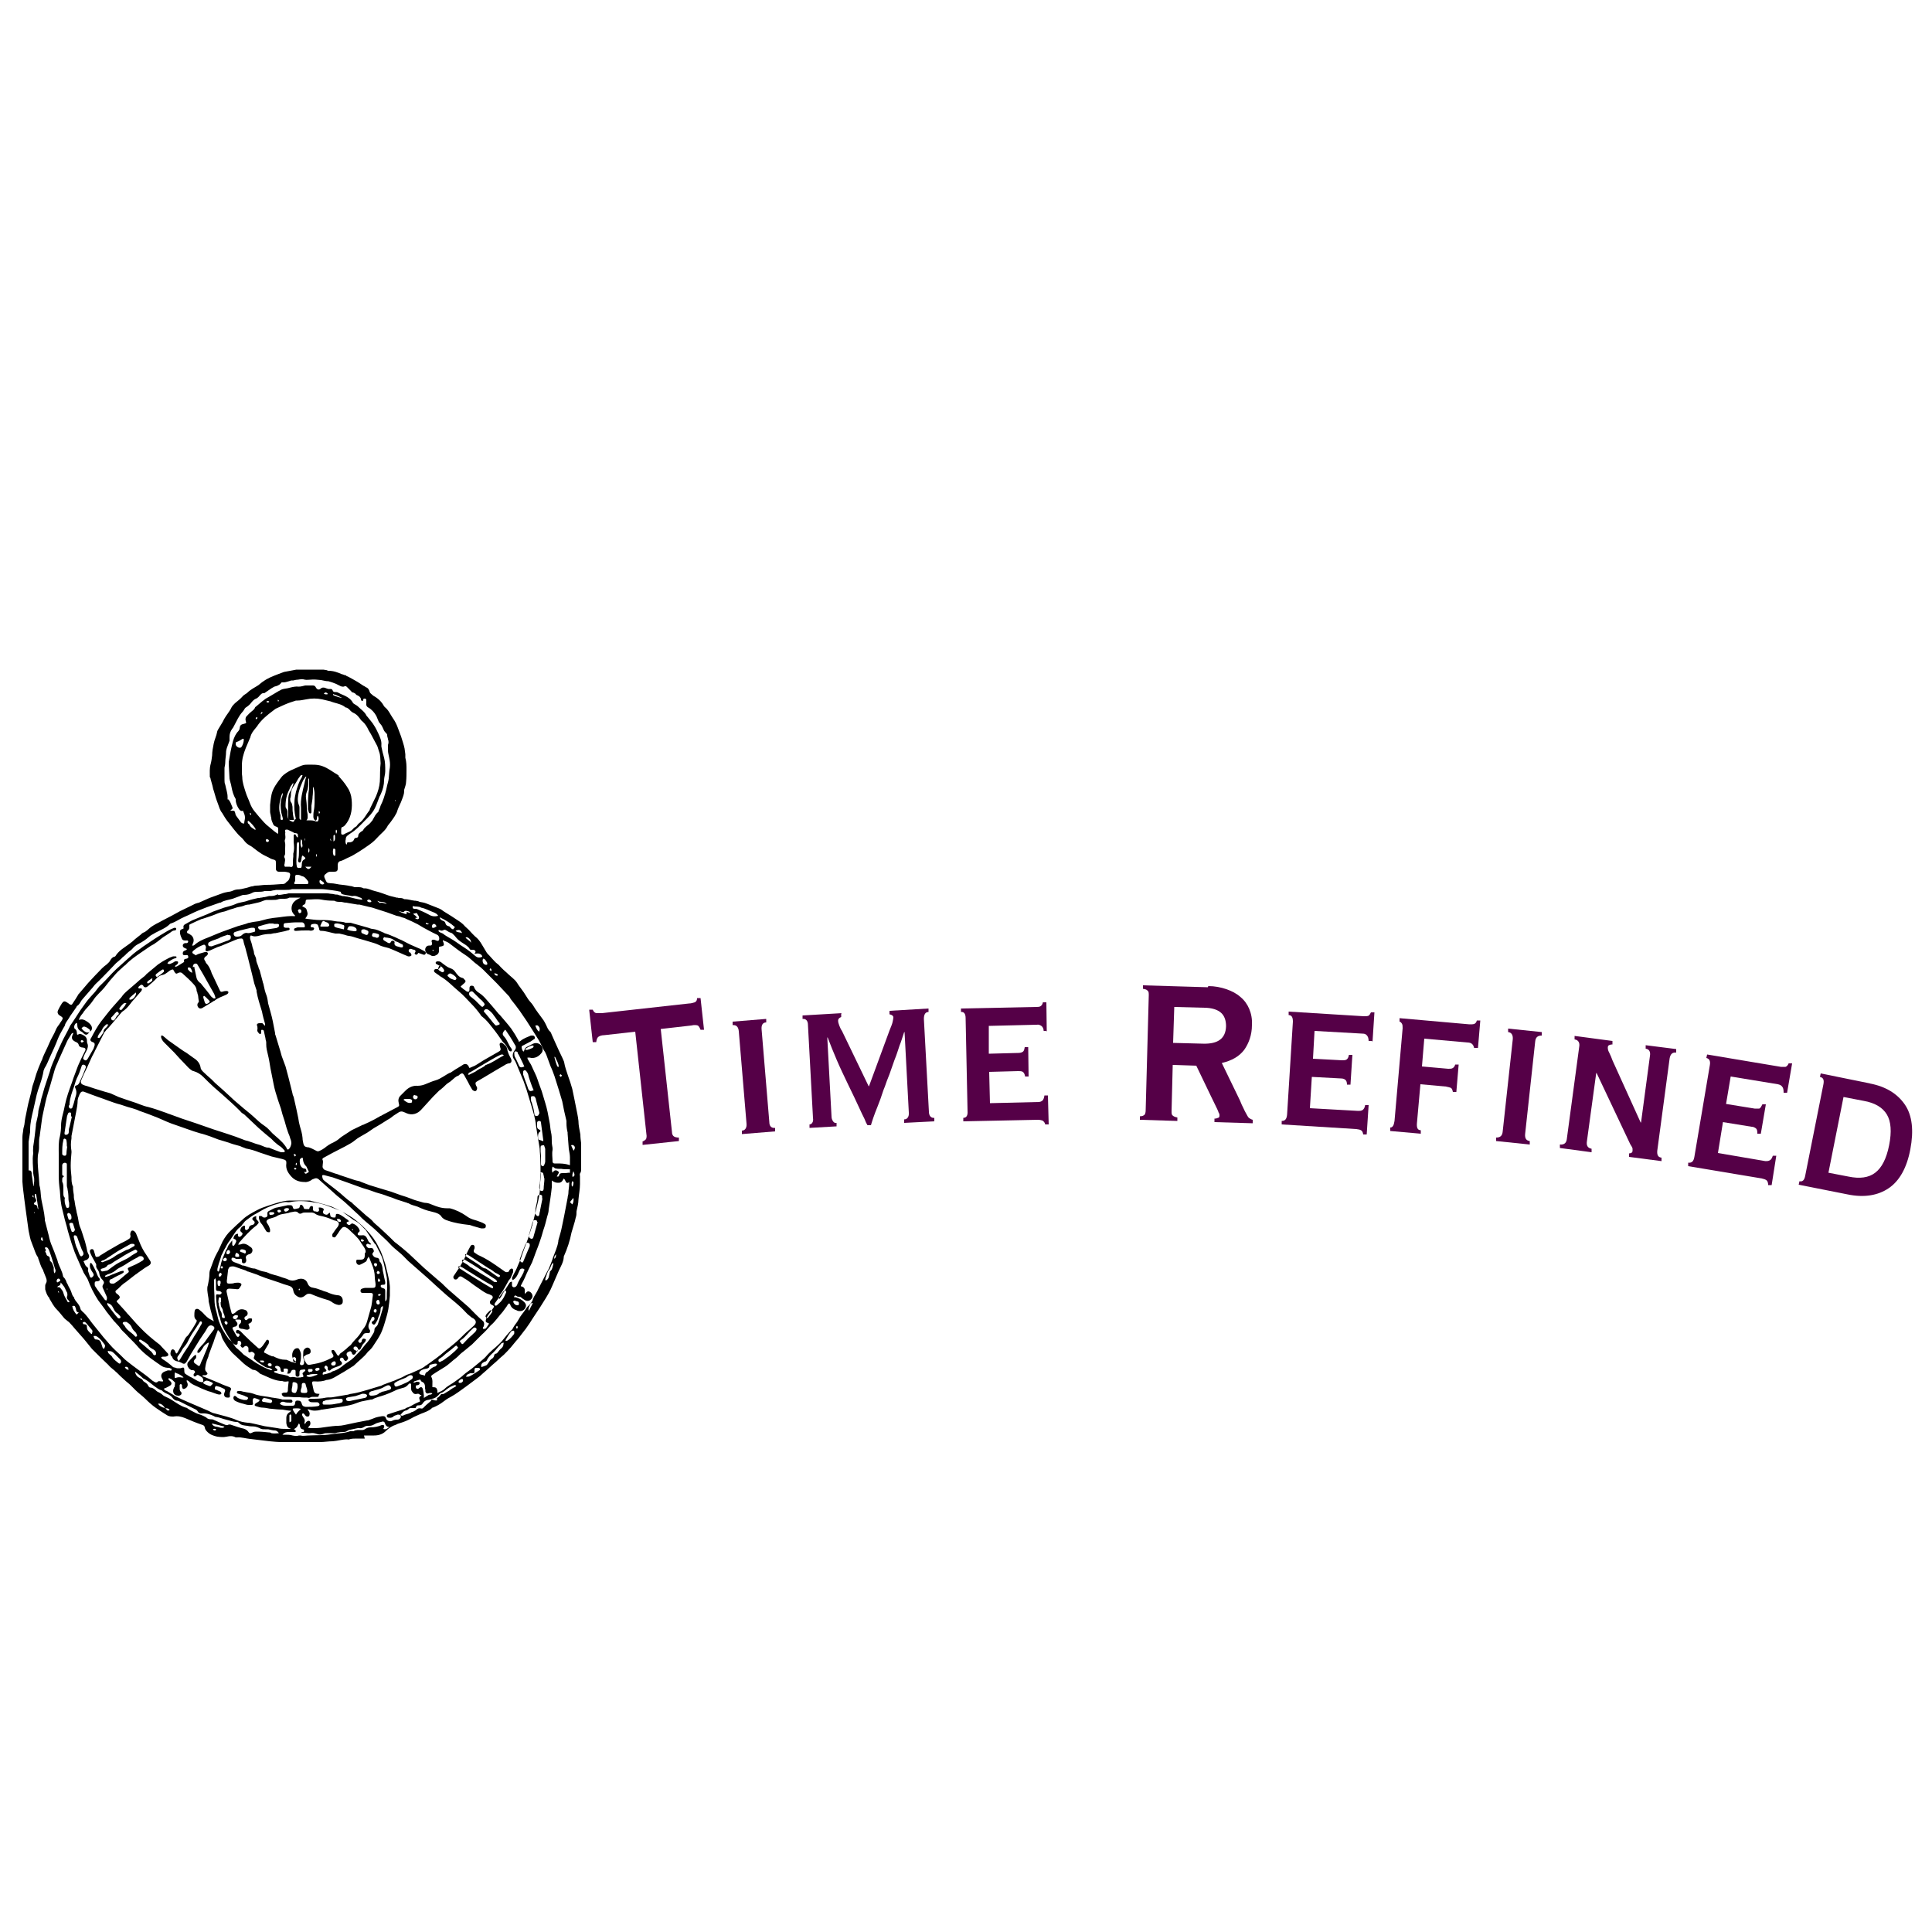 <?xml version="1.0" encoding="UTF-8"?>
<svg id="Layer_1" xmlns="http://www.w3.org/2000/svg" xmlns:xlink="http://www.w3.org/1999/xlink" version="1.1" viewBox="0 0 500 500">
  <!-- Generator: Adobe Illustrator 29.3.1, SVG Export Plug-In . SVG Version: 2.1.0 Build 151)  -->
  <defs>
    <style>
      .st0 {
        fill: none;
      }

      .st1 {
        fill: #550047;
      }

      .st2 {
        clip-path: url(#clippath);
      }

      .st3 {
        fill: #021834;
      }
    </style>
    <clipPath id="clippath">
      <rect class="st0" x="5.8" y="173.3" width="145" height="200"/>
    </clipPath>
  </defs>
  <rect class="st3" x="627" y="-131.2" width="600" height="600"/>
  <g class="st2">
    <path d="M94.4,372.3c-.7,0-1.4,0-2.1,0-.6,0-1.3,0-1.9.2-.1,0-.3.1-.5,0-1.3,0-2.5.4-3.8.5-1.1,0-2.2.2-3.2.2-1.4,0-2.8,0-4.2,0-1.4,0-2.8,0-4.2,0-.5,0-1,0-1.5,0-1.1,0-2.2-.1-3.2-.2-1.7-.2-3.3-.4-5-.6-1.2-.1-2.3-.5-3.4-.4-.1,0-.3,0-.4,0-.7-.4-1.5-.4-2.3-.2-.9.2-1.7.1-2.5,0-.9-.2-1.8-.5-2.5-1.2-.3-.3-.6-.6-.7-1.1,0-.4-.3-.7-.8-.8-1.5-.5-2.9-1.1-4.3-1.7-1-.4-1.9-.6-3-.4-.5,0-1.1,0-1.6-.3-1-.6-1.9-1.2-2.9-1.9-1-.7-1.9-1.5-2.8-2.4-.8-.8-1.7-1.4-2.5-2.2-.4-.4-.8-.8-1.3-1.3-.5-.5-1.1-.9-1.6-1.4-.7-.6-1.3-1.2-2-1.9-.3-.2-.5-.5-.8-.7-.5-.4-1-.8-1.4-1.3-1.4-1.3-2.8-2.7-4.1-4,0,0,0,0-.1-.1-.6-.7-1.1-1.4-1.7-2.1-.2-.2-.3-.4-.5-.6-.7-.8-1.5-1.7-2.2-2.5-.5-.6-1-1.2-1.6-1.8,0,0-.2-.1-.3-.2-.3-.3-.7-.5-1-.9-.6-.7-1.1-1.4-1.8-2.1-.8-.8-1.3-1.8-1.9-2.8,0-.2-.1-.3-.3-.5-.4-.6-.6-1.2-.8-1.9,0-.3,0-.7,0-1,0-.3.2-.5.3-.8.2-.5,0-1-.2-1.5-.2-.5-.4-1-.6-1.5,0-.1,0-.2-.1-.3-.6-.9-.8-1.9-1.2-2.9,0-.2-.1-.4-.2-.5-.6-.9-.8-1.9-1.2-2.8-.2-.5-.4-1.1-.6-1.6,0-.1,0-.2-.1-.4-.1-.6-.3-1.3-.4-1.9-.3-1.9-.5-3.9-.8-5.8-.1-.8-.2-1.6-.3-2.3-.2-1.6-.4-3.1-.5-4.6-.1-1.8-.2-3.7-.2-5.5,0-1.6,0-3.3.1-4.9,0-.3,0-.7.1-1,0-.6.1-1.2.2-1.8,0-.5.2-1,.3-1.5.1-.8.2-1.7.4-2.5.3-1.4.5-2.7.9-4.1.3-1.1.6-2.3.8-3.4.1-.4.3-.8.4-1.2.2-.7.4-1.3.6-2,.4-1.1.8-2.2,1.3-3.3.2-.3.3-.7.4-1,.5-1.2,1.1-2.3,1.6-3.5.5-1.3,1.3-2.4,1.8-3.7.2-.5.6-1,.9-1.4.2-.4.5-.7.7-1.1.2-.4.2-.5-.2-.8-.2-.1-.4-.3-.6-.4-.4-.3-.5-.8-.3-1.2.3-.6.6-1.2,1-1.8.4-.6.7-.7,1.3-.3.3.2.5.3.7.5.4.2.6.2.8-.2.5-.7.9-1.4,1.4-2.2,0-.1.2-.3.3-.4.8-.9,1.5-1.8,2.3-2.7,1.2-1.3,2.4-2.6,3.6-3.8.4-.4.8-.7,1.2-1,.3-.3.7-.6.9-1,.3-.5.6-.9,1.1-1,.2,0,.4-.3.5-.5.5-.7,1.1-1.2,1.8-1.7,1.1-.8,2.2-1.5,3.1-2.4.1-.1.3-.2.5-.4.3-.2.6-.5.9-.7.2-.2.4-.4.6-.5.9-.3,1.4-1,2.1-1.5.4-.3.8-.5,1.3-.8.6-.3,1.2-.6,1.7-.9.8-.4,1.7-.9,2.5-1.3.7-.4,1.3-.7,2-1.1,1.2-.6,2.3-1.1,3.5-1.7.3-.2.7-.3,1-.4s.2,0,.4-.1c.9-.4,1.8-.8,2.7-1.2,1.1-.4,2.2-.8,3.3-1.2.5-.2,1.1-.3,1.6-.4.6,0,1.1-.3,1.7-.5.2,0,.4-.1.5-.1.8,0,1.6-.2,2.4-.4.5-.1.9-.3,1.4-.4.4,0,.7-.2,1.1-.2.9,0,1.8-.2,2.7-.2,1.3,0,2.6-.1,3.9-.2.5,0,.9,0,1.2-.4,0,0,.1-.1.2-.2.7-.4.8-1.1.9-1.8,0-.3-.1-.5-.4-.6-.4-.1-.8-.2-1.3-.2-.4,0-.8,0-1.2,0-.5,0-.8-.3-.8-.8,0-.4,0-.9,0-1.3,0-.8,0-.9-.8-1.1-.4-.1-.8-.3-1.1-.5-.6-.3-1.3-.6-1.9-1-.6-.4-1.2-.8-1.8-1.3-.3-.2-.6-.5-1-.7-.6-.3-1.1-.7-1.5-1.2-.3-.4-.6-.8-1-1.1-.7-.6-1.2-1.3-1.8-2-.6-.8-1.2-1.5-1.8-2.3-.3-.4-.6-.9-.9-1.4-.1-.2-.2-.3-.3-.5-.6-.7-.8-1.6-1.1-2.4-.4-1-.7-2-1-3.1-.2-.5-.3-1-.4-1.5-.2-.6-.3-1.2-.5-1.8,0-.2-.1-.4-.2-.5,0-1.1-.1-2.2.2-3.3.2-.7.3-1.5.4-2.3,0-1,.2-2,.4-3,.2-1.1.7-2,.9-3.1,0-.2.2-.5.3-.7.5-.9,1.1-1.7,1.5-2.6.6-1.1,1.4-1.9,1.9-3,.2-.4.6-.8.9-1.1.7-.6,1.4-1.1,2-1.8.3-.4.9-.6,1.3-1,.8-.8,1.9-1.3,2.8-1.9.4-.3.8-.7,1.3-1,1.1-.8,2.4-1.3,3.7-1.8.5-.2,1.1-.4,1.6-.6,1.1-.2,2.1-.4,3.2-.6.6,0,1.2-.1,1.8-.3.6-.1,1.2,0,1.8,0,.6,0,1.2.1,1.8.1s1.4.2,2.2.3c.3,0,.5.2.7.2,1.3,0,2.4.4,3.5.9.2,0,.4.1.6.2.2,0,.4,0,.5.2.5.2,1,.5,1.4.7,1.1.6,2.1,1.2,3.1,1.9.2,0,.3.2.5.3.6.2.9.6,1.1,1.3,0,.2.3.4.5.6.3.3.6.5,1,.7.9.6,1.6,1.3,2.1,2.2,0,.1.2.3.3.4,1,.8,1.4,1.9,2.1,2.9.5.7.9,1.5,1.2,2.3.3.8.6,1.6.9,2.4.3,1,.7,2.1.9,3.1.1.5.1,1,.2,1.5,0,.3,0,.6,0,.9.3,1.1.3,2.1.3,3.2,0,1,0,2-.1,3,0,.7-.3,1.4-.5,2.1,0,0,0,.2,0,.3,0,.8-.3,1.5-.6,2.3-.3.9-.8,1.7-1.1,2.6-.1.3-.2.7-.4,1-.2.4-.5.9-.8,1.3-.4.6-.8,1.1-1.2,1.6,0,0,0,0-.1.1-.5,1.1-1.4,1.8-2.2,2.6-.6.6-1.1,1.2-1.7,1.7-.7.6-1.5,1.1-2.2,1.6-.9.6-1.8,1.2-2.7,1.7-.8.5-1.7.8-2.6,1.3-.4.2-.7.3-1.1.4-.4.2-.5.6-.5,1,0,.3,0,.6,0,.9,0,.6-.3.8-.9.8-.4,0-.8,0-1.1,0-.3,0-.7.2-1,.5-.4.3-.7.5-.3,1.3.5,1.1.4,1.1,1.6,1.2.7,0,1.4.2,2.1.3.9.1,1.9.2,2.8.4.4,0,.8.2,1.2.3.3,0,.5,0,.8,0,.5,0,1,0,1.5.3,0,0,.2,0,.3,0,.9,0,1.7.5,2.6.7,1.3.3,2.5.8,3.7,1.2.6.2,1.3.3,1.9.5.2,0,.4,0,.6.1.5,0,1,0,1.4.3,0,0,0,0,.1,0,.9,0,1.7.3,2.6.4.2,0,.4,0,.7.1.2,0,.4.1.6.2.6.1,1.2.2,1.7.4,1.1.4,2.2.9,3.3,1.3.5.2.9.5,1.3.8,1.3.8,2.6,1.6,3.9,2.5.6.4,1.1.8,1.5,1.3.7.6,1.3,1.2,1.9,1.9.2.2.5.5.7.7.8.6,1.4,1.4,1.9,2.3.4.7.8,1.3,1.2,2,.3.4.7.7,1,1.1.6.6,1.1,1.3,1.8,1.8.3.2.6.6.8.8.5.5,1,1,1.5,1.4.7.7,1.5,1.3,2.2,2,.5.5.8,1.2,1.3,1.8.7.9,1.3,1.8,1.9,2.8.4.7,1,1.2,1.4,1.8.8,1.4,1.9,2.7,2.8,4,.2.3.4.7.6,1.1.3.6.5,1.3,1.1,1.8.2.2.3.6.4.8.3.6.5,1.2.8,1.8.3.7.7,1.5,1,2.2.4.9.9,1.8,1.3,2.8,0,0,.1.2.1.3.2,1.2.6,2.3,1,3.5.4,1.1.8,2.3,1.1,3.4.2.8.3,1.6.5,2.4.2.8.3,1.7.5,2.5.2,1.1.5,2.3.6,3.4,0,1.2.3,2.3.5,3.5,0,.8.1,1.5.2,2.3,0,1.6,0,3.2,0,4.8v1.7c0,.5,0,.9-.3,1.3-.1.2,0,.5,0,.8,0,.6,0,1.2,0,1.7s0,.1,0,.2c0,1.4-.3,2.7-.4,4.1,0,1-.3,2-.5,3,0,.5,0,1.1-.2,1.6-.1.6-.3,1.2-.5,1.9-.2.7-.4,1.3-.6,2-.4,2.1-1.1,4.2-2,6.2,0,0,0,.1,0,.2-.1,1.3-.8,2.4-1.3,3.5-.5,1.2-1.1,2.5-1.6,3.7-.6,1.5-1.5,3-2.4,4.4-.9,1.5-1.9,2.9-2.8,4.3-.5.8-1,1.6-1.6,2.4-.1.2-.2.3-.3.4-.3.4-.7.9-1,1.3-.4.5-.8,1.1-1.3,1.6-.5.6-.9,1.1-1.4,1.7-.6.7-1.2,1.3-1.8,1.9-.7.6-1.4,1.2-2,1.8-1.2,1-2.3,2.1-3.5,3.1-.4.4-.9.8-1.3,1.1-.9.7-1.9,1.4-2.8,2.1-1.4,1-2.8,2.1-4.3,2.9-.6.3-1.2.7-1.7,1.1-.9.7-1.8,1.2-2.8,1.6-.1,0-.2,0-.3.2-.8.7-1.8,1-2.8,1.4-.8.4-1.7.7-2.5,1.2-.9.5-1.9.9-2.9,1.2s-.7.3-1,.4c-1,.3-1.9.9-2.7,1.7-.8.8-1.9,1.1-3,1.1-.9,0-1.8,0-2.6,0ZM42.7,364.3c.2.2.3.4.5.6.2.2.4.2.7,0-.3-.5-.8-.4-1.2-.5-.5-.8-1.2-1.3-1.8-1.1.3.5.9.9,1.8,1.1ZM111.7,362.1c-.3,0-.6.2-1,.2-.6.1-1,.4-1.3.9-.3.4-.5.5-1,.5-.3,0-.6,0-.7.4s-.3.3-.6.3-.4,0-.6,0c-.3,0-.6,0-.8.3-.1.1-.3.2-.5.3-.8.1-1.1.7-1.6,1.2.4.3.7.2,1,0,.7-.3,1.4-.3,2-.8,0,0,.2,0,.2,0,.3-.2.7-.3,1-.6.3-.3.7-.4,1.1-.3s.5,0,.8-.3c.4-.4.8-.8,1.2-1.1.3-.3.7-.5.8-.9.2,0,.5.1.7.2.3,0,.5.1.7,0,0-.2,0-.6,0-.6.5-.2.7-.6,1.1-1,0,0,.2,0,.3,0,.3,0,.6-.2.9-.4s.3-.2.5-.3c.2-.1.4-.2.6-.4.4-.3.9-.6,1.3-.8.1,0,.2-.2.3-.3-.2-.1-.4-.2-.6-.1-.5.2-1,.4-1.4.7-.7.4-1.2,1.1-2,1.3-.1,0-.2.1-.3.2-.5.6-1.1,1.2-2,1.3,0,0-.2.1-.3.2ZM76.1,212.2c.5-.2.5-.2.4-.6-.3-1.3-.4-2.7-.3-4,0-.9.2-1.8.4-2.7.4-1.3.7-2.5,1.5-3.7.1-.2.1-.4.2-.6h-.1c-.1,0-.3,0-.4.1-.2.3-.4.5-.6.8-.4.7-.8,1.4-1.3,2.1-.3.5-.5,1-.6,1.6,0,.5,0,1-.2,1.5,0,.3,0,.6.2.9.3.3.3.8.4,1.2,0,.5,0,1.1.1,1.6,0,.6.2,1.2.3,1.8-.3,0-.6,0-.9,0-.5,0-.6-.1-.6-.6,0-.3,0-.6,0-.9,0-1.2-.1-2.4,0-3.7,0-.8.1-1.6.6-2.3.4-.5.4-1.1.7-1.7,0,0,0-.1,0-.4-.3.3-.4.6-.6.8-.2.3-.3.6-.4.9-.7,1.3-1,2.7-1,4.2,0,.3,0,.6.3.9.1.2.2.5.2.7,0,.5,0,1,.1,1.5.1.5.4.7.8.9.6.3.7.3,1-.4ZM114.6,243.3c0,.3.1.5.2.7.2.6,0,.8-.5.9-.2,0-.5.1-.7.2,0,.1,0,.2,0,.3.1,1.2-.1,1.6-1.2,2-.2,0-.4,0-.6,0-.4-.2-.7-.4-1.1-.5-.5-.2-.8-1-.6-1.5.2-.5.5-.7,1-.7,0,0,.2,0,.3,0,.3,0,.4-.2.4-.5,0-.2,0-.3-.1-.5,0-.3,0-.5.4-.5s.3,0,.5.1c.2,0,.4.2.6.2.1,0,.3,0,.4-.2.2-.5,0-1.2-.5-1.4-.7-.3-1.4-.7-2-1-1-.5-2-1.1-3-1.7-1-.5-2-1-3-1.4-.3-.2-.7-.3-1.1-.4-.4-.2-.9-.3-1.4-.4-.8-.3-1.7-.6-2.5-.9-.9-.3-1.9-.6-2.8-.9-.6-.2-1.2-.4-1.8-.5-.8-.2-1.6-.4-2.5-.6-.2,0-.3,0-.5,0-1-.2-2-.3-2.9-.5,0,0-.2,0-.2,0-.4,0-.8-.2-1.3-.2-.6,0-1.1,0-1.6-.3-.1,0-.2,0-.4,0-1,0-2-.1-3-.3-1.1-.2-2.4,0-3.5,0-.3,0-.5.1-.5.5,0,.5-.2.8-.6.9,0,0-.1.1-.3.3.4.3.9.4,1.1.8.1.4.3.8.3,1.2,0,.4-.3.8-.6,1.2.1,0,.3.1.4.1,1.1.1,2.2.3,3.3.3,1.3,0,2.7,0,4,.3.9.2,1.8,0,2.7.4.2,0,.5,0,.7,0,.2,0,.4,0,.6,0,1.5.4,3.1.9,4.6,1.3.4.1.7.3,1.1.3,1,.1,1.8.5,2.7.9.1,0,.3.1.4.2.6.2,1.3.4,1.9.7.6.2,1.2.5,1.8.8.5.2,1,.4,1.5.7,1.1.6,2.2,1.1,3.4,1.6.6.2,1.2.6,1.8.9.3.2.4.4.2.7-.2.3-.4.2-.7.1-.4-.1-.8-.3-1.1-.4,0,0,0,0-.1.1-.2.3-.4.5-.7.3s-.2-.4,0-.6c.1-.3,0-.5-.3-.6-.2,0-.5-.1-.7-.2-.3-.1-.5,0-.7.2-.1.3,0,.5.2.7.1,0,.3,0,.3.2,0,.1.2.3.2.5,0,.1-.3.2-.4.3-.1,0-.3,0-.5,0-1.5-.6-2.9-1.3-4.4-1.9-.4-.2-.8-.3-1.2-.4-.4-.1-.9-.2-1.4-.4-.6-.3-1.3-.6-2-.8-.7-.2-1.3-.4-2-.6-.7-.2-1.4-.4-2.1-.6s-1.4-.5-2.2-.6c-.4,0-.8-.2-1.2-.3-.4-.1-.8-.2-1.3-.3-.3,0-.7,0-1,0-1.2-.2-2.4-.7-3.7-.7-.3,0-.4-.1-.5-.4,0-.3-.2-.7-.3-1,0-.1-.2-.3-.3-.3-.4-.2-.9-.1-1.3,0-.1,0-.3.3-.3.5,0,.2.2.3.4.3,0,0,.1,0,.2,0,.1,0,.3.2.3.3,0,.1-.1.3-.2.4-.4.2-.8.2-1.1.1-.2,0-.4,0-.6,0-.9,0-1.7,0-2.6.1-.1,0-.3,0-.4,0-.1,0-.3-.1-.3-.2,0-.1,0-.3.1-.4.2-.1.5-.2.8-.3.5,0,1,0,1.5,0,.2,0,.4,0,.4-.3,0-.5-.3-1-.8-1s-.5,0-.7,0c-.2,0-.4,0-.5,0-1,0-2,.1-3,.2-.4,0-.5.2-.5.6,0,.4,0,.5.5.6.3,0,.5,0,.8,0,.1,0,.2.2.3.3,0,0-.1.2-.2.3-.5.1-1,.3-1.6.4-.6.1-1.3.3-1.9.4-.4,0-.8.1-1.2.2-.9,0-1.9.1-2.8.4-.7.2-1.5.4-2.3,0,0,0,0,0-.1,0-.3.3-.2.7-.1,1.1.2.6.4,1.1.5,1.7.1.5.3.9.4,1.4,0,.5.2.9.4,1.3.1.2.2.5.2.7,0,.7.4,1.3.6,2,0,.3.2.5.3.8l.8,3c0,.2.2.5.2.7.2,1,.4,1.9.8,2.9.2.6.3,1.3.4,2,.4,1.5.9,3.1,1.2,4.6.2,1,.4,2.1.6,3.1,0,.2,0,.4.1.5.4,1.4.9,2.9,1.3,4.3.1.4.2.7.3,1.1.3.9.7,1.8,1,2.7.3,1,.5,2,.8,3,.3,1.3.7,2.7,1,4,0,.3.2.6.3.9.2,1,.5,2.1.7,3.1.2.8.3,1.6.5,2.4.1.7.2,1.3.4,2,.3,1,.6,2,.7,3.1,0,.5.1.9.2,1.4.1.6.4.9,1,1,.2,0,.4,0,.6.1.6.2,1.1.5,1.7.8.3.2.6.2,1,0,.4-.2.8-.4,1.2-.7.7-.6,1.5-1.1,2.4-1.5.4-.2.7-.4,1-.6.4-.3.8-.7,1.3-1,.8-.5,1.5-1,2.3-1.5,0,0,.1,0,.2-.1l2.7-1.3c.1,0,.2,0,.3-.1.9-.4,1.8-.8,2.7-1.3.5-.3,1.1-.6,1.6-.9.1,0,.3-.1.4-.2,1.3-.7,2.5-1.3,3.8-2,.6-.3.7-.4.5-1.1-.2-.7-.1-1.4.4-1.9.5-.5.9-.9,1.4-1.4.8-.8,1.9-1.3,3.1-1.2.8,0,1.5-.2,2.2-.5.8-.3,1.6-.7,2.4-.9,1.4-.4,2.5-1.4,3.8-2,0,0,0,0,.1,0,.4-.3.8-.5,1.2-.8.5-.3,1-.6,1.5-.9.2-.1.4-.3.6-.4.6-.3,1.1-.1,1.4.5,0,.1.1.2.2.4.5-.2.9-.4,1.4-.6.9-.5,1.7-1.1,2.6-1.6,1.2-.7,2.3-1.3,3.5-2,.6-.3.7-.6.4-1.3,0-.2-.1-.4-.1-.6,0-.4.4-.6.8-.3.2.1.3.3.5.4.4.3.6.7.7,1.2,0,.3.1.5.2.8.2.6.5,1.1.8,1.7.2.6,0,1-.5,1.1-.6,0-1.1.4-1.6.7-2.3,1.3-4.5,2.7-6.8,4-.3.2-.4.3-.3.7,0,.2.2.5.3.7.2.4,0,.8-.2,1-.3.2-.7,0-1-.3,0,0,0,0-.1-.2-.4-.6-.7-1.2-1-1.8-.3-.6-.7-1.2-1-1.8-.3-.5-.6-.5-1-.2-.2.1-.3.3-.5.4-.7.2-1.1.7-1.7,1.2-.2.1-.3.3-.5.4-.7.4-1.2.9-1.7,1.4-.2.2-.5.4-.7.6-.2.1-.3.2-.5.4-.5.5-.9.9-1.4,1.4-1,1.1-2.1,2.3-3.1,3.4-1,1.1-2.4,1.5-3.8.9-.2-.1-.4-.2-.7-.3-.4-.2-.8-.2-1.2,0-.5.3-.9.6-1.4.9-.5.4-1,.8-1.6,1.1-1.2.8-2.4,1.5-3.6,2.2-.8.5-1.5,1.1-2.3,1.5-.8.5-1.7.9-2.4,1.5-.8.7-1.8,1.2-2.7,1.7-1.1.6-2.2,1.1-3.3,1.7s-1.5.8-2.2,1.2c-.2.1-.5.3-.3.6.2.5,0,1,0,1.5-.1.5.2.9.6,1.1.9.3,1.8.6,2.6.9.4.1.8.2,1.2.4,1.3.4,2.6.9,3.9,1.3.6.2,1.2.2,1.7.5.7.3,1.4.5,2.1.8.9.3,1.7.5,2.6.8.3.1.7.2,1,.3.7.2,1.3.4,2,.6.8.3,1.7.6,2.5.9,1,.3,1.9.6,2.9,1,.7.3,1.5.5,2.2.7.4.1.9.3,1.3.3.7,0,1.3.3,1.8.5,1.2.5,2.4.9,3.8.9.3,0,.5,0,.7,0,1.6.4,3,1.1,4.3,2,.5.4,1.1.7,1.7.9.7.2,1.4.4,2.1.7.3.1.7.3,1,.5.2.1.3.4.2.7,0,.3-.3.4-.6.4s-.4,0-.6,0c-.7-.2-1.4-.4-2.1-.6-.4-.1-.7-.3-1.1-.3-1.8-.2-3.7-.5-5.4-1.1-.7-.2-1.3-.5-1.7-1.1-.4-.6-1-.8-1.6-1-1.2-.3-2.5-.6-3.6-1.1-.3-.1-.6-.3-.9-.4-.8-.3-1.6-.4-2.4-.9-.1,0-.2,0-.3-.1-.9-.3-1.9-.6-2.8-.9-.7-.3-1.5-.6-2.2-.8-1-.4-2-.7-3.1-1-.5-.2-.9-.3-1.4-.5-.8-.3-1.7-.5-2.5-.8-1.2-.4-2.4-.9-3.6-1.3-1.2-.4-2.5-.9-3.7-1.3-.8-.2-1.5-.4-2.3-.6-.3,0-.5,0-.4.4,0,.2.1.5.2.7.1.2.3.3.5.5,1,.8,2.1,1.6,3.1,2.4,1.3,1,2.4,2.2,3.8,3.1.1,0,.2.2.3.3,1.2,1.1,2.4,2.1,3.6,3.2.5.4,1.1.8,1.6,1.4.2.3.5.5.8.8.7.6,1.4,1.2,2.1,1.9,1,.9,1.9,1.8,2.8,2.7,0,0,.2.1.3.2.5.4,1,.8,1.5,1.2.8.7,1.7,1.4,2.5,2.2,1.1,1,2.1,2,3.2,3,1.3,1.1,2.5,2.2,3.8,3.3.2.1.3.3.5.4.7.6,1.3,1.3,2,1.9,1.3,1.1,2.5,2.2,3.8,3.3.5.4,1,.9,1.5,1.3,1.2,1.2,2.3,2.4,3.6,3.5.4.3.5.9.3,1.4,0,.1-.1.2-.2.3-.1.3,0,.5.3.4.1,0,.3,0,.4-.1.4-.4.6-.9.9-1.3-.2,0-.2,0-.3-.1-.6-.2-.7-.4-.5-1,.1-.4.3-.7.5-1,.4-.6.9-1.2,1.3-1.8.4-.5.3-.6-.3-.9-.5-.2-.7-.7-.3-1.2,0-.1.2-.2.3-.3.3-.3.3-.7,0-.9-.2-.1-.4-.2-.6-.3-.3-.1-.7-.2-1-.4-.6-.3-1.1-.7-1.7-1.1-.9-.6-1.9-1.3-2.8-2-.2-.1-.4-.3-.6-.4-.3-.2-.6-.3-.8-.5-.6-.4-.9-.4-1.3.2-.2.3-.5.4-.8.3-.4-.2-.5-.7-.2-1,.4-.6.8-1.2,1.2-1.8.7-1.1,1.4-2.3,1.9-3.5.3-.7.7-1.5,1.1-2.2.2-.4.5-.5.8-.4.3.1.4.5.3.9,0,.2-.2.3-.2.5,0,.2,0,.4.1.5.5.3.9.7,1.5.9,1.5.7,2.9,1.6,4.2,2.5.7.5,1.3.9,2,1.4s.3.2.5.3c.4.1.7,0,.9-.3,0,0,0-.2.1-.3.2-.1.3-.3.5-.3.3,0,.4.2.4.5,0,.1,0,.3,0,.4-.2.5-.4,1-.6,1.4-.1.3-.3.5-.5.7-.7,1.3-1.4,2.6-2.3,3.8-.2.3-.4.6-.2,1.1.2-.2.3-.3.4-.5.2-.3.4-.6.5-.9.6-.9,1.1-1.8,1.7-2.7.1-.2.3-.4.7-.4,0,.3,0,.6,0,.9,0,.2.1.4.3.5.2.1.5,0,.7-.1,0-.1.2-.2.3-.4.4-1.2,1.2-2.2,1.7-3.3,0-.2.1-.4.2-.5,0,0,0-.2,0-.3-.3-.3-1-.3-1.2.2-.2.4-.3.7-.5,1.1-.3.6-.6,1.1-1.3,1.5-.3-.4-.2-.7,0-1,.3-.7.7-1.3,1-2,.3-.8.7-1.6,1-2.3.3-.9.6-1.8.9-2.6.4-1,.7-2,1.1-3,.3-.9.6-1.9.9-2.8,0-.2.2-.4.2-.7.3-1.2.6-2.5.9-3.7.4-1.6.8-3.1,1-4.8,0-.4,0-.7,0-1.1,0-.9.2-1.8.2-2.7,0-2.2,0-4.5-.2-6.7,0,0,0,0,0-.1,0-.7-.2-1.5-.3-2.2-.2-1.3-.4-2.5-.6-3.7-.1-.8-.2-1.7-.4-2.5-.2-1.1-.6-2.2-.9-3.3-.4-1.3-.8-2.7-1.2-4-.3-.8-.5-1.5-.8-2.3-.5-1.2-1-2.4-1.5-3.6-.3-.7-.5-1.4-1-2.1-.2-.3-.3-.6-.3-1,0-.5.2-.9.5-1.3.4-.5.4-1,0-1.5-.4-.7-.8-1.4-1.2-2-.3-.5-.7-1-1-1.5,0-.1-.2-.2-.3-.3-.7.8-.8,1.2-.2,1.8.8.9,1.1,2.1,1.8,3,.3.3.2.7,0,.8-.2,0-.5,0-.7-.4-.2-.4-.4-.7-.6-1.1-.3-.4-.6-.7-.9-1-.9-1.3-1.8-2.6-2.8-3.8-.7-.9-1.5-1.9-2.4-2.6s-.3-.3-.4-.4c-.8-1.1-1.6-2.1-2.6-3.1-1-1-1.9-2.1-3-3-1.6-1.3-3-2.9-4.9-4-.1,0-.3-.2-.4-.3-.2-.1-.4-.3-.6-.4-.2-.2-.5-.3-.6-.5-.2-.3,0-.7.4-.7.3,0,.5,0,.7,0,.2-.2.4-.4.6-.7-.2-.1-.4-.2-.6-.3-.2-.1-.5-.3-.7-.4,0,0-.1-.3,0-.4s.2-.2.4-.2c0,0,.2,0,.3,0,.6,0,.9.5,1.4.8.5.4,1.1.8,1.7,1,.6.2.9.5,1.2.9.5.7,1,1.4,1.9,1.6.2,0,.3.2.4.3.5.4.5.7,0,1.1-.3.3-.6.5-.9.8.1.1.2.3.3.3.3.3.6.5.9.7.1.1.3.2.4.3.5.2.7,0,.7-.5,0,0,0-.2,0-.3,0-.4.1-.6.4-.7.4,0,.7,0,.8.4.2.6.7,1.1,1.2,1.4.8.5,1.4,1.1,2,1.8,1,1.1,2,2.3,3,3.5.1.1.2.3.4.4,1,1.2,2.1,2.4,3,3.6.7,1,1.3,2,1.9,3.1,0,0,0,.2.1.3.2-.1.3-.1.4-.2.8-.7,1.8-1,2.7-1.4.1,0,.3,0,.4,0,.3,0,.5.1.6.4.1.3,0,.5-.3.6-.2.2-.5.3-.7.5-.7.4-1.4.7-2.1,1.1-.1,0-.3.2-.3.3,0,.4.1.9.5,1.3,0-.2.2-.3.2-.4.1-.5.4-.8.9-1,.5-.2.9-.5,1.4-.7.8-.4,2,0,2.3.9.2.4.2.9,0,1.3-.7,1-1.8,1.8-3.3,1.4-.1,0-.2,0-.5,0,0,.3.1.5.2.6.3.6.7,1.1.9,1.6.5,1.2,1.2,2.4,1.6,3.7.3,1,.7,1.9,1,2.8.3,1,.6,2,.9,3,.5,1.6.8,3.2,1.1,4.9.2.9.2,1.8.4,2.7.2.8.2,1.6.2,2.4,0,.6.1,1.1.2,1.7,0,.2,0,.3,0,.5-.2,1,0,2,0,3,0,.3.2.5.5.5.2,0,.3,0,.5,0,1.1,0,2.2,0,3.3.4.3,0,.5.2.5.5,0,.5-.3.7-.8.6-.6,0-1.2,0-1.7-.1-.5,0-1,0-1.5-.1-.2,0-.3-.2-.5-.3,0,0-.2-.1-.3-.2-.2.6-.2,1.2,0,1.6.1-.1.2-.3.3-.4.3-.3.7-.3,1.1,0,.3.2.3.4,0,.8-.1.2-.2.4-.3.6.5,0,.5,0,.6-.3.1-.5.4-.6.9-.6.5,0,1,0,1.5-.1.5,0,.7.1.5.6,0,.3-.1.6-.2,1,0,.2,0,.3,0,.5,0,.2-.1.4-.4.5s-.4,0-.6-.3c0-.1-.1-.3-.2-.4,0-.1-.1-.2-.3-.4-.1.2-.2.3-.3.5-.2.4-.6.6-1,.6-.4,0-.9,0-1.3-.3-.1,0-.3-.1-.5-.3,0,.7,0,1.3,0,1.8-.2,1.9-.5,3.8-.8,5.7,0,.6-.2,1.3-.4,1.9-.3,1.2-.6,2.4-1,3.5-.3,1.1-.6,2.1-1,3.2-.4,1.2-.9,2.3-1.3,3.5-.2.5-.4,1.1-.6,1.6-.5,1-1,2-1.5,3.1-.4,1-.9,2-1.4,2.9,0,0,0,.1,0,.2,0,0,0,0,.1,0,.8.2,1,.7.9,1.4,0,.2,0,.3.1.6.1-.2.2-.3.2-.3.3-.4.6-.5,1-.3.6.3.9,1.1.6,1.6-.4.7-1.1,1-1.8.6-.3-.2-.7-.4-1-.7-.2-.2-.4-.2-.6-.2-.2,0-.4,0-.6-.2-.4-.2-.5-.2-.7.3.1,0,.2,0,.3,0,.9.2,1.7.6,2.4,1.3.3.3.5.7.4,1.1-.2.8-.9,1.3-1.7,1.2-.2,0-.4,0-.7-.2-.7-.2-1.3-.6-1.6-1.3,0-.2-.2-.3-.3-.5-.4.2-.5.5-.6.7-.4.5-.7,1-1.1,1.5-1.1,1.2-1.9,2.5-3.1,3.5,0,0,0,0-.1.1-.7.8-1.4,1.6-2.2,2.3-.2.2-.4.4-.7.7-.6.6-1.2,1.2-1.8,1.8-.8.7-1.6,1.3-2.3,1.9-.1.1-.3.2-.4.3-.5.4-.9.9-1.4,1.3-1.1.8-2,1.8-3.2,2.5-.7.4-1.4.9-2.1,1.3-.3.2-.6.4-.9.6-.3.2-.4.4-.2.7.3.6.2,1.3.2,1.9,0,.2,0,.4,0,.6.9,0,1.1.1,1.3.9v.6c.8-.4,1.4-.6,1.9-1.1.8-.8,1.8-1.2,2.7-1.9.8-.6,1.6-1.1,2.3-1.8.2-.1.3-.3.5-.4.5-.4,1-.7,1.5-1.1.7-.6,1.5-1.2,2.2-1.8.6-.5,1.2-1,1.7-1.6.4-.5.9-.9,1.4-1.4.6-.5,1.2-1,1.7-1.5.2-.2.5-.5.7-.7.9-1.1,1.7-2.2,2.7-3.1,0,0,.2-.2.2-.3.2-.4.4-.7.7-1.1.3-.4.6-.8.8-1.2.5-1,1.2-1.7,1.8-2.6.2-.3.4-.7.7-.9.5-.5,1-1,1.2-1.7,0-.2.2-.4.3-.7.4-.7.8-1.3,1.1-2,.8-1.5,1.5-3,2.3-4.5.1-.2.3-.5.4-.7.4-1,.8-1.9,1.1-2.9.5-1.4,1.2-2.8,1.4-4.3,0,0,0-.2,0-.2.3-1.1.7-2.3.9-3.4.2-1,.4-2,.6-2.9.2-.9.3-1.7.5-2.6.1-.7.3-1.4.4-2.1,0-.4.2-.8.2-1.2,0-.8.2-1.6.2-2.4,0-1.1.2-2.2.2-3.4,0-.5,0-1,0-1.5,0-.7,0-1.4,0-2,0-.7-.2-1.5-.3-2.2-.1-1.3-.2-2.6-.3-3.9,0,0,0-.2,0-.3-.2-.8-.3-1.6-.3-2.4,0-.2,0-.4,0-.6-.2-.9-.4-1.8-.6-2.6-.2-.8-.3-1.7-.5-2.5-.3-1-.6-2-.9-3-.4-1.2-.7-2.3-1.1-3.5-.3-.8-.6-1.7-1-2.5-.4-1-.7-2-1.1-3-.2-.5-.4-.9-.7-1.3-.4-.8-.8-1.7-1.2-2.4-.5-.8-1-1.6-1.5-2.4-1.1-1.8-2.3-3.6-3.5-5.3-.7-1-1.5-2-2.3-3-.2-.3-.3-.6-.5-.8-1-1.1-2.1-2.2-3.1-3.3-1.2-1.2-2.4-2.4-3.6-3.6-.4-.4-.9-.8-1.3-1.1-.3-.3-.7-.5-1-.8-.7-.6-1.4-1.3-2.2-1.8-1.4-.9-2.7-1.9-4-2.9-.5-.4-.9-.6-1.5-.8ZM55.6,343.1c0,0,.1,0,.2,0,0-.2,0-.4-.2-.6-.2-.4-.4-.9-.5-1.3-.2-.7-.4-1.4-.6-2.2-.2-.7-.3-1.5-.5-2.2,0-.6-.1-1.2-.2-1.7-.1-.8-.3-1.7,0-2.5.2-1,.4-2,.4-3,0-.4.1-.9.3-1.3.5-1.3.9-2.7,1.6-3.9.6-1,1-2.1,1.5-3.1.6-1.1,1.3-2.1,2.3-3,.9-.9,1.8-1.7,2.8-2.6,1.1-1.1,2.5-1.8,3.8-2.5.9-.5,1.8-.8,2.7-1.1.8-.3,1.6-.5,2.5-.8,1.1-.3,2.2-.6,3.3-.6,1.6,0,3.2,0,4.8,0,.3,0,.5,0,.7.1,1.2.3,2.3.6,3.5.9.6.2,1.3.4,1.9.6.8.4,1.7.8,2.5,1.2,1.3.7,2.6,1.4,3.8,2.4,1,.8,2,1.7,2.9,2.7,1.1,1.2,2.1,2.5,2.8,4,.2.5.5.9.7,1.4.4,1,.8,2.1,1.1,3.1.2.8.4,1.6.6,2.4.3,1.4.7,2.9.6,4.4,0,.5,0,1,0,1.4-.1,1.2-.2,2.3-.4,3.5-.2,1.1-.5,2.1-.8,3.1-.2.8-.5,1.6-.8,2.4-.6,1.6-1.6,2.9-2.5,4.3-.2.3-.5.6-.8.9-.2.2-.4.3-.5.5-1,1.3-2.3,2.2-3.4,3.3-.1.1-.2.2-.4.3-1,.6-2,1.3-3.1,1.9-1.1.6-2.1,1.4-3.4,1.6,0,0-.2,0-.2,0-1,.4-2.1.5-3.2.4-.5,0-.7,0-.6.6.1.5.2.9.3,1.4s.2,1.2,1.1,1.2.3.2.3.4c0,.2-.1.4-.3.4-.3,0-.7,0-1,0-.3,0-.6,0-.8.1-.3.2-.6.2-.9.1-.6,0-1.3,0-1.9-.1-.4,0-.8,0-1.2,0-.6,0-1.2-.1-1.8-.1-.3,0-.6,0-.9,0-.2,0-.4-.1-.6-.3-.1-.1-.2-.4-.2-.5s.3-.2.5-.3c.1,0,.3,0,.4,0,.5,0,.6,0,.7-.5,0-.8.1-1.5.2-2.3,0,0,0,0,0-.1-.1,0-.2,0-.3,0-.5.1-.9.1-1.4-.1-.1,0-.2,0-.4,0-1.9-.2-3.6-1.2-5.3-1.9-.5-.5-1.1-1-1.9-1-.8-.5-1.6-1-2.3-1.6-1-.9-2-1.9-3-2.8-1-1.1-1.8-2.3-2.5-3.6-.2-.4-.3-.8-.4-1.2-.1-.4-.5-.8-.8-1.1-.3.7-.5,1.4-.8,2.1-.2.5-.3,1.1-.6,1.7-.3.9-.7,1.8-1,2.7,0,.2-.1.5-.2.7-.4.9-.6,1.8-.7,2.7,0,.4,0,.7.3.9.1.1.3.4.3.5,0,.2-.3.3-.5.4-.1,0-.3,0-.5,0,0,0-.2,0-.4.2.2.1.4.2.5.2.4.2.8.3,1.2.5,1,.4,1.9.8,2.9,1.2.8.4,1.7.7,2.5,1,.4.2.5.4.3.8-.2.4-.3.9-.2,1.4,0,.3,0,.5-.4.5-.4,0-.8,0-1-.4-.2-.3-.1-.6,0-.9.3-.6.2-.9-.4-1.1-.4-.2-.8-.4-1.3-.5-.5-.2-.7-.1-.8.4,0,.1,0,.3,0,.4.1,0,.3,0,.4.1.4.2.8.3,1.1.5.1,0,.2.3.2.5,0,0-.2.2-.4.2-.2,0-.4,0-.7-.1-.6-.2-1.1-.4-1.7-.6-.4-.1-.8-.2-1.2-.4-.8-.3-1.7-.7-2.5-1.1-.7-.3-1.4-.6-1.9-1.2-.1-.1-.3-.2-.5-.3,0,0,0,0-.1.1,0,.2.1.4.2.6.2.6,0,1.1-.5,1.4-.5.3-.8.2-.9-.4,0-.1,0-.3,0-.4,0-.1-.2-.3-.3-.3s-.3.1-.3.3c0,.2,0,.5,0,.7,0,.4,0,.7.3,1,.3.2.2.6,0,.8-.2.1-.5.3-.7.2-1.1,0-1.6-1-1.1-2,0-.1.1-.2.2-.3,0-.3.1-.6.1-.9,0-.1,0-.3-.1-.3-.3-.3-.6-.6-.9-.8-.1,0-.3-.1-.4-.2,0,0-.2,0-.3,0,0,0,0,.3,0,.3.1.1.3.3.4.4.5.4.5.9,0,1.2-.3.2-.7.4-1.1.6-.1,0-.3.1-.5.2.2.4.5.5.8.6.5.3,1,.6,1.5.9.2.1.4.3.6.4,1.2.6,2.5,1.2,3.7,1.7,1.6.7,3.3,1.4,4.9,2.1.6.3,1.1.6,1.7.7,1,.3,2,.5,3,.8.9.3,1.8.5,2.6.9.9.4,1.9.6,2.9.7.6,0,1.2.2,1.8.3.9.2,1.7.4,2.6.6,1.1.2,2.2.3,3.3.5.8.2,1.6.2,2.4.2s.8,0,1.2,0c.4,0,.7,0,1,.3.2.2.2.4,0,.5-.2,0-.3,0-.5,0-.4,0-.8,0-1.2,0-.6,0-1.1.1-1.6.7.3,0,.5,0,.7,0,.6,0,1.3,0,1.9.2.5.1,1.1.2,1.7,0,.1,0,.3,0,.4,0,.7.2,1.4,0,2.1,0,1.9-.1,3.8,0,5.7-.3,1.7-.3,3.4-.2,5-.8.2,0,.3,0,.5,0,.1,0,.3,0,.4,0,.6-.4,1.3-.3,2-.3.3,0,.6,0,.9-.2.4-.3.9-.5,1.5-.5,1,0,2-.2,2.9-.6,0,0,.2,0,.3,0,.3,0,.4.2.3.5,0,.1-.1.3-.2.5.7.3,1.1-.2,1.6-.5-.7,0-1-.4-1.2-1,0,0,0-.2-.1-.2-.1-.1-.3-.3-.5-.2-.7.2-1.5.3-2.1.7-.5.3-.9.4-1.4.4-.4,0-.8,0-1.1.2-.5.3-.9.5-1.5.4,0,0-.2,0-.3,0-.6.1-1.3.3-1.9.4-.3,0-.5.1-.8.3-.3.2-.6.3-1,.3-.4,0-.8,0-1.2.1-.4,0-.8.2-1.1.2-.6,0-1.1,0-1.7,0-.5,0-.9,0-1.3.2-.5.2-1.1.2-1.6,0-.6-.2-1.1-.3-1.7-.2-.8.1-1.5-.2-2.3-.1,0,0,0,0,0-.1,0,0,.2-.1.3-.1.2,0,.4,0,.4-.3s-.2-.4-.4-.4c-.5-.1-.6-.5-.7-.9,0-.2,0-.5-.3-.6,0,.1-.1.3-.2.4-.2.6-.6.8-1.1,1.1-.4.2-.6-.1-.9-.2-.7-.2-.9-.7-1-1.4,0-.5,0-.9,0-1.4,0-.6.3-1.1.8-1.4.2-.1.3-.2.5-.4-.8,0-1.6-.2-2.3-.3-.9,0-1.9-.1-2.8-.2-.7,0-1.5-.3-2.2-.3-.7,0-1.3-.2-1.9-.4-.3-.1-.4-.3-.2-.5.1-.2.3-.3.5-.4.3-.2.6-.3.7-.7-.4-.2-.7-.3-1-.4-.5-.2-.7,0-.8.4,0,.2,0,.3,0,.5.2.7,0,.9-.7.8-.1,0-.2,0-.4,0-.4,0-.9-.2-1.3-.3-.8-.2-1.5-.4-2.2-.8-.4-.3-.5-.7-.3-1.1.2-.2.3-.2.6,0,.2.2.4.4.7.5.4.2.9.3,1.3.4.2,0,.5,0,.7,0,.2,0,.3-.3.4-.4,0-.2-.1-.3-.3-.4-.2,0-.5-.2-.7-.3-.5-.2-1-.3-1.5-.5-.2,0-.4-.2-.4-.4,0-.3.3-.3.5-.3.1,0,.2,0,.4,0,.3,0,.7.2,1,.2.8.2,1.6.2,2.4.5,1.2.5,2.5.6,3.8.8,1.2.3,2.5.3,3.7.7,0,0,.2,0,.3,0,.6,0,1.1,0,1.7,0,.1,0,.3,0,.4.1.1,0,.2.3.2.4s-.2.3-.3.3c-.1,0-.2,0-.4,0-.5,0-1,0-1.5-.2-.5-.1-.8,0-1.1.5.4.3.8.5,1.4.5.5,0,1,0,1.4,0,.8,0,1.1.1,1.2-.8,0-.5.4-.6.9-.5.5,0,.7.4.8.8.1.4.3.6.6.7.1,0,.3.1.4.1,1.1,0,2.1,0,3.2-.2.4-.1.5-.4.3-.7-.1-.1-.3-.3-.5-.3-.4,0-.8,0-1.2,0-.3,0-.6,0-.8-.2s-.3-.3-.3-.4.2-.2.4-.3c0,0,.2,0,.3,0,1.3,0,2.6,0,3.9-.3.6-.1,1.2,0,1.7-.1,1.2-.2,2.3-.4,3.5-.6.5,0,1-.3,1.4-.3,1.4-.2,2.7-.6,4.1-1,1.1-.3,2.2-.7,3.3-1,.2,0,.5-.2.7-.3.6-.2,1.2-.5,1.9-.7.4-.2.9-.3,1.3-.5.8-.4,1.6-.6,2.4-1.1.6-.4,1.3-.5,1.9-.8,1.2-.6,2.6-1,3.6-1.9,0,0,.1,0,.2-.1.8-.6,1.7-1.2,2.5-1.8.7-.5,1.4-1.1,2.1-1.7,1.1-.9,2.3-1.8,3.4-2.8.8-.7,1.6-1.6,2.4-2.3.6-.5,1.2-1,1.7-1.5.7-.6,1-1.3,0-2-.1,0-.3-.2-.4-.2-.4-.3-.7-.6-1.1-.9-.7-.7-1.3-1.4-2.1-2.1-1.3-1.2-2.8-2.3-4.1-3.5-.7-.6-1.3-1.2-2-1.8-1.3-1.2-2.6-2.4-3.9-3.5-1.1-1-2.2-1.9-3.3-2.9-.8-.8-1.5-1.6-2.4-2.3-.8-.7-1.6-1.3-2.3-2.1-1-1.1-2.1-2-3.1-3-1.3-1.3-2.7-2.3-4-3.5-.3-.3-.6-.6-.9-.9-1.7-1.5-3.2-3.1-5-4.5-.8-.6-1.6-1.4-2.4-2.1-.9-.8-1.8-1.6-2.7-2.4-.7-.7-1-.7-1.9-.3-.1,0-.2.1-.3.2-.5.3-1.1.6-1.8.5-1.3,0-2.5-.4-3.4-1.4-.9-1-1.5-2-1.3-3.4,0-.1,0-.3,0-.4,0-.2-.2-.4-.3-.5-.5-.2-.9-.3-1.4-.4-.7-.2-1.4-.3-2.1-.5-.6-.2-1.2-.4-1.8-.6-.5-.2-1-.3-1.5-.5-1-.4-2-.7-3-.9-.3,0-.6-.2-.9-.3-.4-.1-.7-.3-1-.4-.6-.2-1.2-.3-1.8-.5-.6-.2-1.2-.4-1.8-.6-.7-.2-1.3-.4-2-.6-.7-.3-1.4-.5-2.1-.8-.9-.3-1.7-.6-2.6-.8-2.1-.6-4.1-1.4-6.2-2.1-1.6-.5-3.1-1.2-4.7-1.9-.8-.3-1.5-.6-2.3-.9-.8-.3-1.6-.6-2.5-.9-.4-.2-.9-.4-1.3-.5-.8-.3-1.5-.4-2.3-.7-.4-.1-.8-.3-1.2-.4-1.2-.3-2.3-.7-3.4-1.1-.8-.3-1.6-.6-2.5-.9-1.2-.4-2.4-.9-3.5-1.3-.7-.3-1,0-1.3.6-.1.3-.3.7-.4,1,0,.2-.1.4-.1.5,0,1-.2,2.1-.4,3.1-.4,2.1-.8,4.1-1.2,6.2,0,.2,0,.4,0,.6-.2,1.1-.2,2.2,0,3.3,0,.1,0,.3,0,.4-.1,1.1-.2,2.2-.2,3.4,0,1,.1,1.9.2,2.9,0,.8,0,1.7.4,2.5,0,0,0,.2,0,.3,0,.6.1,1.2.2,1.8,0,.5,0,1,.2,1.6.1.9.3,1.8.5,2.7,0,0,0,0,0,.1l.2.8c.3,1,.3,2.1.7,3.1.4.9.7,2,1,2.9.3.8.5,1.7.7,2.5.1.6.2,1.2.5,1.7.4.6,0,1.3-.6,1.5-.2,0-.4.2-.7.3.3.5.4,1.1.8,1.4.3.2.5.4.4.8s0,.3,0,.4c.1.4.3.8.4,1.2.2.6.5.6.9.1.2-.3.2-.4,0-.8-.3-.4-.5-.8-.7-1.2-.2-.5-.2-1,0-1.5.2.1.4.2.4.3.4.6.7,1.3,1,1.9.3.6.4,1.3.9,1.8.3.4.1.7-.4.8-.1,0-.2,0-.3,0-.4,0-.5.2-.5.6,0,.3,0,.6.2.8.7,1.1,1.5,2.1,2.3,3.2.1.2.3.3.5.4.3-.5.2-.9,0-1.3-.3-.7-.6-1.3-.9-2-.1-.2-.1-.5,0-.7.4-.6.4-.8,0-1.3-.5-.5-.8-1-.9-1.7,0-.3-.2-.7-.4-1-.3-.4-.5-.7-.4-1.2,0-.1,0-.3-.1-.4-.3-.6-.7-1.2-1-1.8-.2-.4-.4-.8-.5-1.1-.1-.4,0-.7.3-.8.3-.1.6,0,.7.4.1.3.2.7.3,1,.1.6.3.7.9.5,0,0,.2,0,.3-.2.7-.4,1.4-.9,2.1-1.3,1.1-.6,2.2-1.3,3.3-1.9.6-.3,1.3-.6,1.9-1,.6-.3.8-.7.6-1.3h0c0-.5.2-.9.4-1s.6,0,.8.3c.1.1.2.2.3.4.3.7.5,1.3.8,2,.5,1.3,1.1,2.5,1.9,3.6.3.4.6,1,.9,1.4.3.4.3.8,0,1.1-.2.2-.4.3-.6.4-.5.3-1,.6-1.5,1-.3.2-.7.5-1,.7-.2.2-.4.3-.7.5-.8.6-1.5,1.2-2.3,1.8-.2.2-.5.3-.7.5-.7.5-1.2,1.2-1.9,1.7-.3.2-.3.5,0,.8.1.1.3.2.4.3.6.5.7.9,0,1.4-.4.4-.4.4,0,.8.8.9,1.7,1.8,2.5,2.8l.3.3c1,1.1,1.9,2.2,2.9,3.2,1.5,1.6,3.3,3.1,5,4.4.2.1.3.3.5.5.5.5.9,1,1.4,1.5,0,.1.2.2.3.3.1.2.3.5,0,.7-.2.1-.4.2-.7.2-.2,0-.4,0-.6,0-.1,0-.3.1-.4.2,0,.1.2.3.3.4,1,.6,1.9,1.3,2.8,2.1,0,0,.2.1.3.1.3,0,.5.2.8.2.3,0,.6,0,.8,0,.9-.3,1-.3,1,.7h0c0,.5.1.7.5.9.5.3.9.6,1.4.8.5.3.9.5,1.4.8.3.2.7.3,1.1.4.3,0,.5,0,.5-.3,0-.4,0-.7-.4-1-.3-.2-.5-.3-.8-.5-.2-.1-.4-.1-.6.1,0,0-.1.2-.2.2-.1,0-.3,0-.4,0,0,0-.1-.2-.1-.4,0,0,0-.2.1-.3.2-.2.4-.4.2-.6-.1-.3-.4-.3-.7-.3-.2,0-.4-.1-.6-.3-.2-.1-.3-.3-.4-.5-.3-.4-.3-1,0-1.3.5-.6,1-1.1,1.5-1.6.1-.1.3-.2.5-.3.1.5.1.6,0,.9,0,0-.1.2-.2.2-.5.6-.5.9.3,1.4.1,0,.3.2.4.3.3.2.5.1.6-.2.2-.5.4-1.1.7-1.6.4-1.1.9-2.1,1.3-3.2.1-.3.2-.6.3-.9-.2,0-.2,0-.3,0-.4.3-.8.6-1.1,1-.2.4-.5.8-.8,1.2-.2.2-.3.5-.8.4,0-.2,0-.4,0-.5.3-.5.7-1,1.1-1.4.3-.3.6-.6.8-.9.2-.3.5-.7.7-1,.6-.8,1.1-1.5,1.7-2.3.1-.2.1-.4,0-.6-.6-.6-1.3-.5-1.7.2-.3.5-.6,1.1-1,1.6-.3.5-.7,1-1,1.5-.7,1.1-1.4,2.3-2.1,3.4-.2.3-.3.5-.4.7-.3.5-.6,1.1-.9,1.6-.4.6-.7.7-1.3.3-.2-.1-.5-.2-.7-.3-.7-.1-1.4-.3-1.7-1.1,0-.2-.2-.3-.3-.4-.3-.4-.2-.9,0-1.4,0-.1.3-.3.4-.3s.4.1.5.3c0,0,.1.3.2.4,0,.1.1.2.2.4.1,0,.2-.1.3-.2.5-.9,1-1.8,1.5-2.7.3-.5.5-1.1.9-1.5.2-.1.3-.3.5-.5.7-1,1.4-2.1,2-3.2.1-.2.2-.5,0-.6-.4-.3-.5-.7-.5-1.1s0-.9.1-1.3c.1-.5.7-.6,1.1-.3.5.4,1,.8,1.4,1.3.4.4.8.8,1.3,1.1.3.2.6.3.9.5.5.3,1,.6,1.2,1.2,0,0,.2,0,.3.1ZM68.6,265.5c0-.2,0-.4,0-.5-.3-1.1-.6-2.1-.8-3.2-.5-1.7-1.1-3.4-1.4-5.2,0-.1,0-.2,0-.3-.2-.6-.4-1.2-.6-1.8-.2-.8-.4-1.7-.6-2.5-.4-1.6-.8-3.2-1.2-4.8-.2-.6-.3-1.2-.5-1.9-.2-.6-.4-1.2-.5-1.8-.1-.5-.3-.7-.8-.6-.5,0-.9.2-1.4.4-1.2.5-2.4,1-3.6,1.5-.3.1-.6.2-.9.3-.7.3-1.3.6-2,.9-.2,0-.5.2-.7.2-.3,0-.5-.2-.4-.5,0-.2.1-.3.1-.5,0-.4-.3-.8-.6-.7-.9.3-1.8.8-2.6,1.5-.5.4-.4.7.2,1,.5.2.5.6.1.9-.2.1-.4.3-.7.3-.4,0-.8.3-1.1.5-.2.1-.4.2-.6.3-.1,0-.4-.1-.4-.2s0-.4.1-.5c.1-.1.4-.2.6-.2.4-.1.5-.3.4-.6,0-.3-.3-.4-.6-.3-.1,0-.2,0-.3,0-.2,0-.4,0-.5-.3,0-.2,0-.4.1-.6.2-.2.4-.3.7-.4.1,0,.2-.2.3-.3-.3-.1-.5-.2-.7-.3-.2-.1-.4-.3-.4-.6,0-.3.2-.5.5-.6s.2,0,.3,0c.4,0,.6-.2.6-.4,0-.4-.3-.3-.6-.3-.4,0-.8,0-1-.4s-.4-.9-.5-1.4c-.1-.8,0-1,.9-1.3,0,0,0,0,0,0,0,0,0-.1,0-.2-.1-.4,0-.7.4-.9.6-.3,1.2-.7,1.8-1,.7-.3,1.5-.6,2.2-.9,1.1-.4,2.2-.9,3.3-1.4.9-.3,1.9-.7,2.8-1,1-.3,2-.5,2.9-.9,1-.5,2.2-.5,3.2-.9.9-.3,1.8-.5,2.7-.7.2,0,.5,0,.7-.1.2,0,.4,0,.6-.1.5,0,1-.2,1.5-.3.7,0,1.3,0,1.9-.3s.4,0,.6,0c.5,0,1-.1,1.5-.2.4,0,.7-.1,1.1-.2,3.2,0,6.5,0,9.7,0,.4,0,.7,0,1.1.1.4,0,.9.1,1.3.2.3,0,.7,0,1,.2.3,0,.5.1.8.2.3,0,.6,0,.9.1.5,0,.9.2,1.4.3.8.2,1.6.4,2.4.5.2,0,.4.1.5-.1-.1,0-.2-.2-.3-.3-.7-.2-1.4-.7-2.2-.5,0,0-.2,0-.3,0-.7-.2-1.4-.2-2.1-.4-.4-.1-.7-.2-.7-.7-.8-.2-1.5-.3-2.2-.4-1-.1-2-.3-3-.3-.9,0-1.8,0-2.7,0-1.3,0-2.7,0-4,0-.3,0-.5,0-.7,0-.5.2-1.1.2-1.7.2-.7,0-1.5,0-2.2,0-.2,0-.4,0-.7.1-.4,0-.8.2-1.1.2-.5,0-1,0-1.4,0-.6.2-1.2.2-1.8.2-.5,0-1,0-1.5.3s-1.3.5-2,.5c-.4,0-.7.1-1.1.3-.6.2-1.3.5-1.9.7-1,.3-2.2.4-3.1,1,0,0-.2,0-.2,0-1.1.4-2.3.8-3.4,1.2-.8.3-1.5.6-2.3.9-1.2.5-2.3,1.1-3.5,1.6-1.2.5-2.2,1.3-3.5,1.7-.1,0-.2.1-.3.2-1,1-2.4,1.5-3.7,2.2-.6.4-1.2.6-1.7,1.1-.8.7-1.7,1.3-2.7,1.8-.6.3-1.1.7-1.6,1.3-.2.2-.4.4-.6.5-.3.2-.5.4-.7.6-.1.1-.3.2-.4.4-.2.2-.5.4-.7.6-.2.1-.3.3-.4.4-.5.4-.9.8-1.4,1.2-.7.7-1.3,1.4-2,2.1-1,1-2,2.1-3.1,3.1,0,0-.1.1-.2.2-.4.4-.7.9-1.1,1.3-.7.8-1.3,1.5-2,2.3-.2.2-.3.4-.5.6-.3.5-.6,1.1-1.1,1.4-.1,0-.2.2-.2.3-.3.4-.6.9-.9,1.3-.2.3-.5.7-.7,1-.3.5-.6,1-.9,1.4-.2.3-.4.6-.5,1,0,.2-.2.4-.3.6-.5.9-1.1,1.9-1.5,2.9-.6,1.6-1.3,3.1-2,4.6-.5,1.1-.9,2.2-1.5,3.1,0,.1-.1.3-.2.5-.2,1.3-.6,2.6-1,3.8-.3.8-.6,1.7-.8,2.5-.3,1.3-.6,2.7-.9,4-.4,1.7-.8,3.3-.8,5,0,.2,0,.4,0,.6-.1.9-.3,1.7-.4,2.6,0,1.1,0,2.2,0,3.3v4.1c.6,0,.7.1.8.7,0,0,0,.2,0,.3.1.9.3,1.8.4,2.8,0,.1,0,.2.1.3.1-.9.3-1.8,0-2.7,0-.2-.1-.5-.1-.7,0-1.7-.3-3.4,0-5.1,0,0,0,0,0-.1-.1-.6,0-1.2,0-1.7.3-1.8.5-3.7.7-5.5,0-.1,0-.2,0-.3.2-1,.5-1.9.6-2.9,0-.9.4-1.8.6-2.7.1-.7.3-1.4.5-2,.3-1.1.6-2.2,1-3.3.3-.9.6-1.8.9-2.7.1-.4.2-.8.4-1.3.4-1.1.9-2.1,1.3-3.2.5-1.1.9-2.1,1.4-3.1.6-1.3,1.4-2.6,2-3.9.1-.2.2-.5.4-.7.4-.6.8-1.2,1.2-1.8.8-1.3,1.7-2.6,2.6-3.8.7-1,1.6-1.9,2.4-2.8.5-.6.9-1.3,1.5-1.8,1.4-1.3,2.6-2.8,4-4.1,1-.9,2-1.8,3-2.7,1-.9,2-1.8,3.1-2.5.3-.2.5-.4.8-.6,1.5-1,2.9-2,4.4-2.9.7-.4,1.3-.8,2-1.2.5-.3,1-.5,1.5-.7.1,0,.2-.1.3-.1.1,0,.3,0,.4.2,0,0,0,.3-.1.4,0,0-.2.1-.3.1-.5,0-.8.3-1.2.6,0,0-.2.1-.3.2-.5.3-.9.6-1.4.9-.6.4-1.1.9-1.7,1.3-.5.4-1,.7-1.6,1-.7.5-1.5,1-2.2,1.5-1.6,1.1-3.1,2.1-4.4,3.5,0,0-.2.1-.3.2-.7.7-1.5,1.3-2.1,2-1.1,1.2-2.1,2.4-3,3.6-.9,1.1-2.1,2-2.9,3.3-.6.9-1.4,1.7-2.1,2.5,0,.1-.2.2-.3.4-.1.2-.3.5-.5.7-.3.3-.7,1.1-.8,1.4,0,0,0,0,0,0,0,0,.1,0,.2,0,.7-.2,1.2,0,1.8.4.5.3,1,.7,1.3,1.3.2.5.1,1-.3,1.3-.2.2-.3.3-.5.5-.4.5-.8.5-1.3,0-.2-.2-.4-.4-.7-.5-.6-.4-.9-.9-.9-1.6,0-.2,0-.5-.2-.6-.3.2-.5.5-.6.9,0,.2,0,.5.1.6.5.3.6.7.6,1.2s.2.4.4.3c.4-.3.8,0,1.1.1.6.3,1.1.7,1.1,1.5,0,.2,0,.5.1.7.3.7.1,1.3-.2,1.9-.3.6-.6,1.1-.8,1.7-.2.4,0,.6.4.8.3.1.4,0,.7-.4.5-.9,1-1.7,1.5-2.6.1-.3.2-.6.3-.9,0-.5,0-.6-.5-.8-.6-.2-.8-.6-.4-1.1.8-1.5,1.6-3,2.6-4.3,1.2-1.5,2.3-3,3.6-4.4.5-.6,1.1-1.2,1.6-1.8.5-.8,1.2-1.4,1.9-2,.7-.6,1.5-1.3,2.2-1.9.4-.4.8-.7,1.3-1.1.4-.3.8-.6,1.1-1,1-.8,2-1.7,3-2.5.7-.5,1.5-1,2.3-1.4.5-.3,1-.5,1.6-.7.2,0,.4,0,.7,0,0,0,.2.1.2.2,0,.1-.1.2-.2.3,0,0-.1,0-.2,0-.7.2-1.2.6-1.8,1,0,0,0,.2-.2.3.4.3.7.2,1.1,0,.3-.1.6-.3.9-.5.4-.1.8,0,.8.2,0,.4-.2.5-.4.7-.2.1-.4.2-.4.5.4,0,.7-.2,1-.4.9-.6,1.8-1.1,2.6-1.6.4-.3,1-.4,1.4-.7.8-.7,1.8-.8,2.7-1.1.4-.1.7,0,.8.3,0,.3-.1.5-.4.7-.7.5-.7.8-.2,1.5,0,.1.1.3.2.4.6.6.9,1.3,1.2,2,.1.3.2.7.4,1,.6,1.2,1.1,2.4,1.7,3.6.4.9.4.9,1.4.6,0,0,0,0,.1,0,.5-.1.8,0,.9.2,0,.3,0,.4-.5.7-1,.5-2.2.8-3.1,1.6-.1,0-.3.1-.4.2-.3.2-.6.4-.8.5-.7.4-1.3.8-2,1.2-.5.2-.7.1-1-.2-.3-.4-.3-.9,0-1.2.2-.2.2-.4.1-.7,0-.2-.1-.5-.1-.8,0-.3-.1-.6-.2-.9,0-.2-.1-.4-.2-.6,0-.7-.3-1.3-.8-1.8-.9-1-1.9-1.9-2.9-2.8-.3-.3-.7-.3-1.1-.1-.5.3-.6.2-.9-.2-.1-.2-.3-.5-.4-.7-.6,0-1,.4-1.4.7-.4.3-.8.6-1.3.7-.6.1-1.1.4-1.5.8-.7.8-1.6,1.5-2.4,2.2-.4.3-.8.3-1.1-.1,0,0,0-.1-.1-.2-.3-.2-.5-.2-.7,0-.2.2-.5.3-.5.6,0,.3.4.2.6.2,0,0,0,0,0,0,.3,0,.4.2.3.4-.1.3-.3.5-.5.7-.7.8-1.4,1.6-2.1,2.4-.6.8-1.2,1.6-2,2.2-.3.2-.6.4-.8.7-1,1.1-1.9,2.3-2.9,3.4-.3.4-.7.7-1,1.1-.1.2-.3.3-.4.5-.8,1.6-1.6,3.1-2.4,4.7-.3.7-.7,1.3-1,2-.6,1.4-1.2,2.7-1.9,4.1-.2.5-.5,1.1-.7,1.6-.2.5,0,.9.4,1.1.4.2.8.3,1.2.4.6.2,1.2.4,1.8.6.9.3,1.7.5,2.6.8.6.2,1.2.3,1.7.5.7.3,1.3.6,2,.9,1.1.4,2.3.8,3.5,1.2,1.4.4,2.7,1.1,4.2,1.4,1.5.4,2.9.9,4.3,1.4.4.1.7.3,1.1.4,1.1.4,2.2.8,3.3,1.2,1.2.4,2.4.8,3.6,1.2,1.5.5,3.1,1.1,4.6,1.6,1.2.4,2.5.8,3.7,1.2,1.3.4,2.6.9,3.9,1.4.4.2.9.3,1.3.4.6.2,1.1.4,1.7.6.5.2,1.1.3,1.6.5.6.2,1.2.6,1.9.6.1,0,.3,0,.4.1,1,.4,2,.8,2.9,1.1.2,0,.5,0,.7,0,.3,0,.4-.3.2-.5-.4-.4-.7-.8-1.2-1.1-.5-.3-.9-.7-1.4-1.1-.3-.3-.5-.5-.8-.8-1.1-.9-2.2-1.8-3.3-2.8-1.2-1.1-2.4-2.3-3.6-3.4,0,0-.2-.2-.3-.2-.3-.2-.6-.4-.8-.7-.8-.8-1.6-1.6-2.4-2.3-1.4-1.3-2.9-2.6-4.4-3.9-1-.9-1.9-1.8-2.8-2.7-.7-.7-1.5-1.2-2.5-1.5-.3,0-.6-.3-.9-.5-.5-.4-.9-.9-1.3-1.3-1-1-1.9-2-2.8-3-.9-.9-1.8-1.8-2.7-2.7-.3-.3-.6-.8-.7-1.2,0-.2,0-.3,0-.5.2,0,.4,0,.5.1.4.3.8.7,1.3,1.1,1.1.8,2.3,1.6,3.4,2.4.4.3.9.6,1.4.9.6.4,1.2.9,1.8,1.3,1,.6,1.6,1.4,1.8,2.4,0,.4.3.8.6,1.1.7.7,1.5,1.4,2.2,2,.3.3.7.7,1,1,1.4,1.2,2.8,2.5,4.1,3.7.8.8,1.7,1.5,2.5,2.2,1,.9,2.1,1.7,3.1,2.6,1,.9,2,1.9,3.1,2.6.8.5,1.4,1.3,2,1.9,1.1,1,2.3,1.9,3.2,3.1.2.3.4.5.5.8,0,.1.2.3.3.3s.3-.1.4-.3c.2-.2.3-.5.4-.8,0-.1.1-.3.1-.5,0-.4-.1-.9-.3-1.3-.1-.5-.3-.9-.5-1.4-.2-.5-.3-1-.5-1.5-.3-1.1-.6-2.2-1-3.3-.1-.5-.3-1-.4-1.5-.5-1.4-1-2.9-1.4-4.3-.4-1.3-.6-2.7-.9-4.1-.1-.7-.3-1.3-.4-2-.2-1.3-.4-2.5-.7-3.7-.2-.8-.4-1.6-.4-2.5s0-.4,0-.5c0-.4-.2-.7-.2-1.1-.1-.6-.3-1.2-.4-1.8,0-.1,0-.2-.2-.3,0,0-.2-.1-.3-.1s-.2.1-.2.2c0,.2,0,.4,0,.6,0,.3-.4.4-.5.2-.3-.3-.6-.6-.5-1,.1-.3,0-.6,0-.9-.3-.5,0-.8.6-.8.2,0,.4,0,.7,0ZM78.6,351.1c0,.6.3,1.1.6,1.6.2.4.5.6,1,.5.9-.2,1.9-.3,2.8-.6,1-.3,1.9-.7,2.9-1.2.4-.2.5-.4.3-.8-.1-.2-.3-.5-.4-.7,0-.2,0-.4.1-.5.1,0,.4,0,.5,0,.2.2.4.5.6.8.1.2.2.4.3.5.2.2.4.2.5,0,.1-.4.5-.6.8-.8.4-.3.7-.6,1-.8.3-.3.6-.6.9-.8.3-.2.5-.5.7-.8.3-.3.5-.6.8-.9.6-.6,1.1-1.2,1.5-1.9.1-.3.4-.6.6-.9.4-.5.7-1.1.9-1.8.3-1.1.6-2.1.9-3.2.4-1.2.4-2.4.6-3.6,0-.4,0-.5-.5-.6-.5,0-1,0-1.6,0-.2,0-.4,0-.6,0-.3,0-.5-.2-.5-.5,0-.3.1-.5.4-.6.3-.1.6-.2,1-.2.6,0,1.2,0,1.7,0,.6,0,.8-.1.8-.8,0-.6-.2-1.3-.2-1.9,0-1.2-.3-2.4-.8-3.5-.2-.5-.4-1-.6-1.5,0-.1-.2-.2-.3-.4,0,.3-.1.4-.2.5-.1.3-.2.6-.4.8-.5.3-1,.6-1.5.8-.5.2-1-.2-1-.8s.2-.5.5-.5.4,0,.6,0c.8,0,1.1-.3,1.1-1.1,0-.2,0-.4,0-.5.4-.4.2-.9,0-1.3-.3-.6-.8-1.1-1.1-1.7-.8-1.3-2-2.2-3.1-3.3-.2-.2-.4-.3-.6-.4-.5-.3-.9-.2-1.3.3-.2.3-.5.6-.7,1-.2.3-.5.7-.7,1-.1.2-.4.3-.6.2-.3,0-.3-.3-.3-.6,0-.2.1-.4.3-.6.3-.5.7-1,1.1-1.5.5-.8.4-1.3-.6-1.6-.3,0-.6-.2-.9-.3-.9-.4-1.8-.7-2.8-.9-.6-.1-1.2-.3-1.7-.7-.2-.1-.5-.2-.7-.2-.6,0-1.2,0-1.7,0-.3,0-.6,0-.9.2-.4.2-.7.1-.9-.1-.3-.4-.8-.4-1.2-.3s-.9.1-1.3.3c-1.1.3-2.3.2-3.3,1,0,0-.2,0-.3.1-.4.1-.9.3-1.3.4-.2,0-.4.2-.6.3-.3.3-.3.5-.1.8.2.4.5.7.6,1.1.1.2.2.5.2.8,0,.2,0,.5-.2.5-.2,0-.4,0-.6-.1-.2-.1-.3-.4-.4-.5-.4-.6-.7-1.3-1.2-1.8,0,0-.1-.2-.2-.3-.1-.4-.3-.7-.3-1.1,0-.1,0-.4.1-.4.1,0,.3,0,.5,0,.1,0,.2.1.3.2.2.2.4.2.7.2.5-.1.7-.4.6-.9,0-.4,0-.6.4-.8.7-.3,1.3-.8,2.1-.9,1-.2,1.9-.4,2.8-.6.2,0,.3,0,.5,0,.5,0,.7.1.8.6,0,.1.2.4.3.4.4,0,.8-.1,1.1-.2.3,0,.3-.3.4-.5,0-.4.3-.5.6-.3.1.1.2.3.3.4.2.6.2.6.7.6.3,0,.5,0,.7,0,.2,0,.2-.4.3-.6,0,0,0,0,0,0,.2,0,.3-.2.5-.2.2,0,.3.2.3.4,0,.1,0,.3,0,.4,0,.3.1.5.4.6.2,0,.4,0,.6.1.5,0,.7-.3.5-.8,0,0,0-.1,0-.3.5,0,.9,0,1.3.4,0,.2-.1.4-.2.6,0,.4,0,.5.3.7.7.3.8.2,1.3-.3,0,0,0,0,.1,0,0,0,.1,0,.1,0,0,.2,0,.4.1.7,0,.3.4.5.9.5s.4,0,.5-.5c0-.5.2-.5.7-.4.9.3,1.6,1,2.4,1.5.1,0,.2.3.4.4-.2,0-.3,0-.4.1-.1,0-.3.2-.3.2,0,.1,0,.3.2.4.3.3.6.3.9,0,.2-.2.4-.2.6-.1.6.2,1,.6,1.3,1,.2.2.3.5.4.8,0,.2-.2.4-.4.5-.2.3-.2.6.2.7.2,0,.5,0,.7,0,.6-.1,1,.1,1.3.6.1.2.2.4.3.6.1.3.3.6.5.7.1,0,.2.3.4.4-.3.2-.5,0-.6,0-.2-.1-.4-.2-.6,0-.2.2-.1.4,0,.6.3.4.6.5,1,.4.3,0,.6,0,.7.3.1.3.3.5,0,.8-.3.3-.3.6,0,.9.2.3.4.4.8.5.4,0,.8.2.8.8,0,.1,0,.2.2.3.4.5.5,1.1.6,1.6,0,.6.2,1.1.3,1.7.1.7.3,1.3.4,1.9,0,.6,0,.7-.7.7s-.2,0-.2,0c-.1,0-.3.2-.3.3,0,.1.1.3.2.4.1.1.3.1.5.2.4.1.5.3.5.7s0,.4,0,.6c0,.6,0,1.2,0,1.7s0,.2,0,.4c.4-.3.4-.6.4-1,0-.8,0-1.6.1-2.4,0-.9,0-1.9-.1-2.8-.3-1.5-.6-3-1-4.5-.4-1.4-1.2-2.6-1.8-3.9,0-.1-.2-.2-.3-.3-.2-.3-.4-.6-.6-.9-.6-.9-1.1-1.7-1.7-2.6,0-.1-.2-.2-.3-.3-.8-.8-1.5-1.7-2.6-2.2,0,0-.1-.1-.2-.1-1-.7-2-1.5-3-2.2-.2-.1-.4-.2-.6-.3-1-.4-1.9-.7-2.9-1.1-1.2-.5-2.4-.8-3.7-1-.2,0-.4,0-.6-.1-1.9-.3-3.8-.4-5.7,0-.3,0-.5.1-.8,0-.9-.1-1.8.3-2.6.5-.9.2-1.7.6-2.5.9-1.2.5-2.3,1.3-3.5,1.9-.7.4-1.4,1-2.1,1.5-.3.2-.5.6-.8.9-.2.3-.4.6-.7.8-.6.4-1,1-1.4,1.6-.4.6-.8,1.2-1.2,1.8-.3.4-.6.8-.8,1.2-.2.4-.4.8-.6,1.1-.3.5-.5,1.1-.8,1.6-.1.3-.2.7-.3,1-.3.8-.5,1.5-.7,2.3,0,.3-.2.7.2.9,0,0,.1-.1.2-.2.1-.5.3-.9.4-1.4.2-1.3.8-2.4,1.2-3.5.1-.4.5-.8.6-1.2.2-.7.8-1.2,1.2-1.8,0,.3,0,.4,0,.5,0,.2,0,.4,0,.6,0,.1.1.3.2.3s.3,0,.3-.1c.2-.3.4-.6.5-.9.1-.3,0-.5-.3-.7-.1,0-.3-.1-.4-.2.2-.9.6-1.2,1.2-1.2,0,.2,0,.3,0,.5,0,.1.2.3.3.3.4,0,.6-.3.8-.6.2-.3,0-.4-.2-.6-.4-.3-.4-.5-.2-.9,0-.2.2-.3.3-.5.2-.1.4-.3.6-.3.3,0,.2.4.2.6,0,.2,0,.4.2.5s.4,0,.6-.2.2-.2.2-.3c.1-.5.4-.7.9-.8.3,0,.5-.3.6-.5,0-.3,0-.4-.3-.6-.4-.3-.4-.6,0-.9.2-.1.4-.2.7-.3,0,.3,0,.5,0,.6,0,.2.1.4.3.5.4.5.5.6,0,1.1,0,.1-.2.2-.3.3-1.7,1.3-3.1,2.9-4.5,4.5,0,0,0,.2-.2.4.3,0,.6,0,.8-.1.8-.3,1.4,0,2,.4.1.1.2.2.4.3.9.5.6,1.7-.3,1.9-.1,0-.2,0-.3.1q-.8.3-.5,1.2c.1.4,0,.8-.4,1-.3.1-.6,0-.7-.3,0-.1,0-.3,0-.4,0-.5-.2-.5-.6-.4-.3,0-.6,0-.9,0-.2-.1-.5-.3-.7-.3-.1,0-.4,0-.4,0s-.1.3-.1.4c0,.3.3.5.6.7.7.3,1.5.5,2.2.9,0,0,0,0,.1,0,1,.1,2,.8,3.1.8.2,0,.4.2.6.2.3.1.7.3,1,.4.6.2,1.3.2,1.9.5,1,.5,2.1.6,3.1,1,.7.3,1.4.4,2,.7.8.4,1.6.4,2.5,0,1.1-.4,2.2-.1,2.6,1,.3.8.8,1.1,1.6,1.2.6.1,1.2.3,1.7.5.4.1.7.3,1.1.4.4.1.7.2,1.1.4.7.3,1.4.5,2.2.6,1,0,1.5.7,1.4,1.7,0,.6-.6.9-1.2.8-.6-.1-1.2-.4-1.7-.8-.3-.2-.7-.4-1.1-.5-1.4-.4-2.8-.9-4.2-1.5-.3-.1-.7-.1-1,0-.2.1-.5.3-.7.5-.7.5-1.3.5-2,0-.5-.3-.8-.8-.9-1.4-.1-.8-.6-1.1-1.3-1.3-.8-.2-1.6-.5-2.4-.8-.3-.1-.6-.2-.9-.3-.9-.3-1.8-.6-2.7-.9-.7-.3-1.4-.5-2-.8-.8-.3-1.5-.5-2.3-.8-.3,0-.5-.2-.7-.3-.9-.3-1.8-.6-2.6-.9-.5-.2-.9-.2-1.3-.1-.2,0-.4.2-.5.4-.1.2-.2.4-.2.7-.1.9-.2,1.7-.3,2.6,0,0,0,0,0,.1,0,.4.1.6.6.6.5,0,1,0,1.5-.2.4,0,.8-.1,1.2,0,.6.2.6.5.2,1,0,0-.1.2-.2.3-.2.4-.6.4-1,.3-.5,0-1.1-.1-1.6-.1-.7,0-.9.4-.7,1.1.3,1.2.5,2.4.8,3.6.1.5.3,1,.4,1.5.1.4.3.4.7.2.2-.1.4-.3.6-.5.7-.6,1.4-.7,2.2-.4.4.1.6.4.7.8,0,.4-.1.6-.4.8-.1,0-.2.1-.3.2-.2.2-.2.4,0,.7.2.2.4.2.6,0,.2-.1.3-.3.5-.3.2,0,.4,0,.6,0,.1.1.2.4.1.6,0,.2-.2.4-.3.5s-.3.2-.6.3c0,.3.2.5.2.7s.2.4,0,.6c-.2.2-.5.3-.8.2-.3,0-.7-.2-1-.2-.4,0-.8-.1-.9-.5-.1-.4.1-.7.4-.9.2-.2.2-.4.2-.7,0-.2-.3-.3-.5-.3-.3,0-.7,0-1,0q0,.3.3.6c.4.4.3.9-.2,1.2-.1,0-.3,0-.4.1-.5.1-.5.3-.3.7.3.5.6,1.1.9,1.6,0,.1.3.3.4.3s.3-.2.4-.4c0-.2,0-.4-.3-.5,0,0-.2,0-.3,0-.3-.1-.4-.3-.3-.6s.3-.4.5-.3c.2,0,.4.2.6.3.4.4.8.8,1.2,1.2,1,1,2.1,2,3.1,2.9.5.5.7.5,1.2,0,.4-.4.6-.8.9-1.2.1-.1.2-.3.3-.5.3-.3.6-.2.7.2,0,.2,0,.5-.1.7-.3.5-.6,1-.9,1.5-.4.7-.4.7.3,1,.5.3,1,.5,1.5.7.2,0,.5,0,.7.2.9.4,1.7.7,2.7.7.1,0,.2,0,.3,0,.5.2,1,.4,1.4.6.3,0,.6.1.8.2.1,0,.3-.1.3-.2,0-.1,0-.3-.2-.3-.1-.1-.3-.1-.4-.3-.7-.8-.4-2.5.5-2.9.4-.2.9-.1,1,.3.2.4.4.8.4,1.3,0,.7,0,1.3-.2,2-.2.4,0,.7.4.7s.6-.3.6-.6,0-.5,0-.7c-.4-.7-.2-1.5-.2-2.2,0-.4.3-.7.6-.9.3-.2.6-.2.9,0,.3.2.4.5.4.9s-.3.6-.7.7c0,0-.2,0-.4.1ZM72,215.6c0-.4,0-.6,0-.8,0-.6,0-.7-.6-.9-.3-.1-.6-.3-.7-.6-.2-.5-.5-1-.5-1.6,0-.1,0-.3-.1-.4,0-.4-.2-.8-.2-1.2,0-.6,0-1.2,0-1.8.1-.9.2-1.9.4-2.8.4-1.6,1.4-2.9,2.4-4.2.4-.6,1-1,1.6-1.4.6-.4,1.3-.7,2-1,1-.4,1.9-1,3-1,0,0,.1,0,.2,0,1.4,0,2.7-.1,4,.4,1.4.5,2.5,1.4,3.7,2.1s.2.2.3.3c.8.9,1.6,1.8,2.3,2.9.7,1,1.1,2.1,1.2,3.3.2,2.1,0,4.2-1.2,6-.3.4-.6.9-1.1,1.1-.3,0-.4.3-.4.7,0,.3,0,.6,0,.9,0,.3.1.4.4.4.3,0,.5-.2.7-.3.4-.2.7-.3,1.1-.5.2-.1.4-.2.6-.4.3-.3.5-.6.9-.8s.3-.3.5-.5c.2-.2.3-.4.5-.5,1.2-.9,1.8-2.3,2.7-3.4,0,0,0-.1,0-.2.5-1.1,1.1-2.2,1.6-3.3.5-1.2.9-2.5,1-3.8.1-1.6,0-3.2.2-4.7,0,0,0,0,0-.1-.1-1,0-2-.4-3-.2-.5-.3-1.1-.5-1.5-.5-1-1.1-2-1.6-3-.2-.3-.4-.7-.6-1-.4-.9-.9-1.7-1.6-2.3-.3-.2-.5-.5-.7-.8-.4-.5-.8-1-1.4-1.3-.5-.2-.9-.5-1.3-1-.2-.2-.5-.4-.8-.5-.1,0-.3,0-.4-.2-1.1-.8-2.5-.9-3.7-1.4-.7-.2-1.4-.3-2.1-.5-1.4-.3-2.8-.3-4.2,0-.7.1-1.4.3-2.2.3-.1,0-.3,0-.4,0-.6.2-1.2.4-1.8.6-1.1.4-2.1.9-3.2,1.4-.3.1-.6.4-.9.6-1.6,1.2-3.1,2.4-4.2,4.1-.1.2-.3.3-.4.5-.6.7-1.1,1.4-1.3,2.2,0,.1,0,.2-.1.3-.4.9-.7,1.7-1.1,2.6-.6,1.5-1,2.9-1,4.5,0,.2,0,.3,0,.5,0,.5,0,1,0,1.6,0,.3.1.6.1.9,0,1.4.5,2.7.9,4,.3,1,.8,1.9,1.1,2.8.3.8.7,1.5,1.2,2.1.8,1,1.6,1.9,2.4,2.8.2.2.4.4.6.6.6.5,1.2,1,1.8,1.5.3.3.7.5,1.2.9ZM19.1,267.3c-.4,0-.6.2-.7.4-.3.6-.7,1.1-1,1.7-.6,1.3-1.2,2.7-1.8,4-.4.8-.7,1.7-1.1,2.5-.1.3-.2.5-.3.8-.4,1.4-.8,2.8-1.2,4.2-.4,1.4-.9,2.8-1.2,4.2-.2.8-.3,1.5-.5,2.3-.2.9-.4,1.8-.5,2.7-.2,1.2-.3,2.5-.5,3.7,0,0,0,0,0,.1-.2.7-.2,1.5-.2,2.2,0,.3,0,.7,0,1,0,.6-.2,1.3-.3,1.9-.2,2.6.3,5.1.4,7.7.3,1,.3,2,.4,2.9.1,1.1.4,2.1.6,3.2.2.9.3,1.8.4,2.6,0,.1,0,.2,0,.4.3,1.3.7,2.6,1,3.9.2,1,.5,2,.9,2.9.4.9.7,1.8,1,2.6.2.5.4,1,.5,1.5.4,1.2,1.1,2.3,1.3,3.5,0,.2.2.4.4.6.2.3.4.6.5,1,.1.3.3.5.4.8.2.5.5.9.7,1.4.3.6.3,1.3.9,1.8,0,0,0,.1,0,.2.2.3.3.6.5.8.5.6.9,1.1,1.1,1.8,0,.3.3.6.5.8,1.1.9,1.8,2.1,2.6,3.1,1,1.2,1.9,2.4,2.9,3.6,1,1.1,1.9,2.3,3.1,3.4.8.7,1.6,1.5,2.4,2.3.2.2.4.3.6.5.9.7,1.9,1.5,2.9,2.2,1.2.9,2.4,1.7,3.5,2.7.2.2.5.3.8.5.2.1.4.1.6,0,.2-.3.5-.3.9-.2.2,0,.4,0,.6,0,0-.1,0-.2,0-.2l-.2-.4c-.5-.8-.3-1.5.5-1.9.3-.1.5-.2.8-.3s.6,0,.9,0c0,0,.2,0,.2-.2s0-.2,0-.3c-.2,0-.4-.1-.6-.2-.7,0-1.4-.1-2-.5-.4-.3-.9-.6-1.3-.9-1.9-1.3-3.7-2.7-5.2-4.5-.9-1-1.9-1.9-2.8-2.9-.5-.5-1-.9-1.4-1.5-.3-.5-.8-.9-1.2-1.4-.1-.1-.3-.3-.4-.4-.6-.8-1.3-1.6-1.9-2.4-.3-.4-.6-.9-1-1.4-.4-.5-.8-1.1-1.2-1.6-1.1-1.7-2-3.5-2.7-5.4-.2-.4-.4-.7-.6-1-.2-.4-.5-.7-.6-1.1-.2-.4-.4-.9-.6-1.3-.5-1.2-1.1-2.4-1.6-3.7-.3-.8-.5-1.5-.8-2.3-.4-1.4-.9-2.8-1.2-4.2-.4-1.3-.7-2.5-1-3.8-.2-.8-.4-1.5-.5-2.3-.2-1.1-.2-2.1-.3-3.2-.2-1.4-.3-2.7-.3-4.1,0-1.8,0-3.7,0-5.5,0-1.5-.1-3,.3-4.5.2-.9.3-1.9.3-2.8,0-1.8.7-3.5,1-5.3.4-2,1.1-3.9,1.8-5.8.1-.4.3-.8.4-1.2.4-1.1.8-2.1,1.2-3.2.5-1.2,1.1-2.4,1.7-3.6.4-.7.3-1-.5-1.1-.4,0-.9-.2-1-.6-.1-.5-.4-.7-.9-.9-.8-.4-1.2-.9-.6-2,0-.1.1-.3.2-.5ZM72.9,176.6c-.3.3-.5.6-.8.7-.3.2-.7.3-1.1.4-.2.1-.5.3-.7.4-.6.4-1.3.9-1.9,1.3,0,0-.2,0-.3,0-.3,0-.5.2-.8.5-.3.4-.6.7-1,.9-.6.2-1,.7-1.4,1.2-.3.4-.7.7-1.1,1-.1,0-.3.2-.4.3-.2.3-.4.7-.7,1-.9,1-1.4,2.2-2,3.3-.2.3-.3.7-.6,1-.5.7-.7,1.3-.7,2.2,0,.3,0,.6,0,.9-.2.6-.5,1.3-.7,1.9-.1.4-.2.7-.2,1.1,0,.8-.2,1.7-.2,2.5,0,.5-.1,1-.2,1.5,0,1,0,2.1,0,3.1,0,.4,0,.9.2,1.3.2,1.1.6,2.1.6,3.2s0,.4.2.6c.5.5.7,1.2,1,1.9.2.4.1.5-.3.8,0,0-.1.1-.2.2.1,0,.2,0,.3,0,.8,0,.8,0,1,.7,0,.2.1.4.2.6.4.5.7,1,1.1,1.5.2.3.5.6,1,.5,0-.5.2-1,.2-1.5,0-.6-.2-1-.4-1.5s-.2-.3-.3-.2c-.5,0-.7-.3-.9-.6-.4-.6-.7-1.3-.8-2.1,0-.1,0-.3,0-.4-.6-1-.9-2.1-1.1-3.2-.1-.7-.4-1.4-.5-2.1-.1-1.2-.1-2.5-.2-3.7,0-.2,0-.4,0-.6.3-1.8.6-3.6,1.1-5.4.3-1,.7-1.9,1.4-2.6.1-.2.3-.4.3-.6.1-.9.3-1.1,1.2-1.3.5-.1.6-.2.4-.7-.1-.4-.1-.7.1-1.1.4-.4.7-.8,1.2-1.2.4-.4.9-.6,1.1-1.2,0,0,.1-.2.2-.2,1.1-.9,2.1-1.9,3.3-2.5.9-.5,1.8-1.1,2.7-1.6.3-.1.5-.3.8-.4.6-.2,1.3-.2,1.9-.4.8-.2,1.6-.4,2.4-.3,0,0,0,0,.1,0,.5,0,1.1-.2,1.6-.3.7,0,1.4,0,2,0,.4,0,.6.2.8.6.3.5.8.6,1.2.2.3-.3.7-.3,1.1-.2.5.2.9.4,1.4.3.3,0,.5.1.6.4.1.3.3.4.6.4.3,0,.6,0,.9.2.2.1.4.2.6.3,1.2.5,2.4,1,3.1,2.2,0,.2.3.3.4.4.3.2.7.4.9.6.8.8,1.8,1.4,2.3,2.5,0,0,.1.1.2.2.6.8,1.3,1.5,1.8,2.4.4.6.7,1.3,1,1.9.4.9.9,1.9.8,3,0,.1,0,.3,0,.4.2,1,.4,1.9.7,2.9.3,1.1.3,2.3.3,3.5,0,.8-.3,1.6-.3,2.3,0,1.2-.3,2.4-.8,3.5-.1.3-.3.6-.4.8-.4,1-.7,2-1.2,3-.6,1.2-1.5,2.1-2.4,3-.9.9-1.8,1.9-2.8,2.7-.6.5-1.2.8-1.8,1.3-.3.2-.4.4-.5.7,0,.2,0,.4-.1.7,0,.3,0,.6.2.9,0,0,.1,0,.2,0,0-.2,0-.3.1-.5.2,0,.3,0,.5,0,.5,0,1-.2,1.2-.7s.3-.4.7-.5c.2,0,.4-.2.4-.4,0-.6.4-.9.8-1.2.2-.1.4-.2.5-.4.4-.8,1.3-1.2,1.9-1.9.2-.3.5-.5.6-.8.4-.7.7-1.4,1.3-1.9.1,0,.2-.3.2-.4.2-.4.4-.9.5-1.3.3-.6.6-1.3.8-1.9.3-.9.6-1.9.8-2.9s.4-1.4.5-2.2c.1-.9.1-1.9.3-2.9.1-.9,0-1.7-.2-2.6-.1-.6-.3-1.2-.3-1.8,0-.5,0-1,0-1.4.2-.5.2-1,0-1.5,0-.3-.2-.6-.2-1,0-.3-.1-.4-.3-.6s-.4-.4-.5-.6c-.3-.6-.5-1.3-1-1.8-.2-.2-.4-.5-.5-.8-.2-.4-.3-.8-.5-1.2-.5-.9-1.2-1.7-2.1-2.2-.4-.2-.6-.6-.5-1.1,0-.2,0-.5,0-.8s-.2-.4-.4-.4c-.2,0-.4,0-.4.3,0,.1-.1.2-.1.3-.3,0-.5-.1-.5-.4,0-.5-.4-.8-.8-1s-.3-.1-.4-.2c-.2-.3-.5-.5-.9-.6-.2,0-.3-.1-.4-.3-.4-.4-.7-.7-1.1-1.1-.2-.2-.4-.3-.6-.2-.3.2-.7.1-1,0-.4-.2-.8-.4-1.2-.6-.7-.3-1.3-.5-2-.7,0,0,0,0-.1,0-.6,0-1.2-.2-1.8-.3-.9-.1-1.9-.2-2.8-.1-.5,0-.9.1-1.4,0-.6-.2-1.2-.1-1.8,0-.4,0-.8.1-1.2.2-.2,0-.3,0-.5,0-1,.3-1.9.7-2.8.4ZM108.7,361c-.2-.3-.4-.3-.7-.3-.6.2-1,0-1.3-.5-.2-.2-.3-.5-.3-.8,0-.3,0-.7,0-1,0-.3-.2-.5-.5-.3-.1,0-.2.2-.3.3-.4.4-.8.7-1.4.8-.7.2-1.5.4-2.2.8-.8.4-1.6.7-2.4,1-1.1.4-2.3.6-3.3,1.2,0,0-.2,0-.3,0-.7.1-1.3.3-2,.4-.6.1-1.2.3-1.7.5-1.2.5-2.4.7-3.6.9-1.8.3-3.6.5-5.3.8-.2,0-.4,0-.5.1-.9.2-1.9.3-2.8-.1-.2,0-.3-.2-.5,0,.1.1.2.3.3.4.2.3.3.6.2.9,0,.3-.2.5-.4.5-.3,0-.5,0-.7-.3-.1-.2-.3-.3-.4-.5,0,0-.3,0-.3,0,0,0-.2.3-.1.4,0,.2.2.4.3.6.3.4.5.8.3,1.3,0,.1,0,.2.1.5.2-.3.3-.6.5-.7.1-.1.4-.2.5-.2.2,0,.4.2.4.4.1.4,0,.7-.3,1,0,0-.2.2-.3.4.3,0,.5.1.8.1.8,0,1.7,0,2.5-.1,1.4-.2,2.7-.4,4.1-.5.1,0,.3,0,.4,0,.5,0,1.1-.1,1.6-.2,1.1-.2,2.2-.5,3.3-.7.9-.2,1.7-.3,2.6-.5.2,0,.3,0,.5-.1.6-.2,1.1-.4,1.6-.6.6-.2,1.2-.3,1.8-.4.6,0,.8,0,1,.6.2.6,1,.9,1.6.6.4-.2.8-.3,1.3-.3.3,0,.6-.1.8-.4.3-.3.1-.8-.3-.9-.1,0-.3,0-.4,0-.4.2-.9.2-1.2.6-.1.1-.3.1-.5.2-.2,0-.4,0-.6,0-.2,0-.5-.1-.5-.4,0-.3.1-.4.4-.5.3-.1.6-.2.9-.3,1-.3,2.1-.7,3.1-1,.3,0,.5-.3.8-.4.9-.2,1.7-.9,2.5-1.2.3-.1.6-.3.9-.4,0-.3-.2-.6-.2-.9,0-.3.4-.5.6-.8ZM78,232.4c-.2,0-.3-.1-.4-.1-.8,0-1.5,0-2.3,0-.1,0-.3,0-.4,0-.5.3-1,.3-1.5.3-.5,0-.9,0-1.3.1-.5.2-1,.2-1.6.2-.5,0-1,0-1.4,0-.3,0-.6.1-.9.2-.5.2-1,.4-1.5.5-.7.2-1.5.3-2.2.5-.5,0-1,.1-1.4.3-.7.3-1.6.3-2.3.6-.5.2-1.1.3-1.6.5-.5.2-1,.4-1.6.5-1,.2-1.9.7-2.8,1-.8.3-1.6.5-2.4.8-.3,0-.5.2-.8.3-.8.3-1.5.7-2.2,1-.4.2-.5.2-.4.6,0,.4,0,.7-.2.9,0,.1-.2.2-.3.3-.2.3-.1.6.2.7.1,0,.3,0,.4.2.9.4,1.3,1.5.8,2.4,0,.1-.1.3-.2.5.4.1.6-.1.8-.3.7-.6,1.5-1,2.4-1.4,1.6-.6,3.1-1.3,4.7-1.9,1.3-.5,2.6-.9,3.9-1.4.7-.2,1.4-.4,2.1-.6.3-.1.7-.3,1-.3.8-.2,1.6-.3,2.4-.4.8-.2,1.6-.4,2.3-.6,1-.2,1.9-.3,2.9-.4,1.4-.2,2.8-.4,4.1-.3,0,0,0,0,.1-.1-.2-.2-.4-.4-.6-.7-.6-.9-.4-2.3.4-3,.3-.3.8-.6,1.2-.8.2,0,.3-.2.5-.3ZM72.1,370.8c-.3-.4-.6-.6-1-.6-.6,0-1.1-.2-1.7-.3-.3,0-.5,0-.8,0-.5,0-1,0-1.4-.3-.4-.2-.8-.3-1.2-.4-.7-.1-1.3,0-2-.2-.8-.1-1.6-.1-2.2-.8-.1-.1-.3-.2-.5-.2-1,0-1.9-.4-2.8-.6-.9-.2-1.7-.6-2.6-.7-.2,0-.4-.1-.5-.2-1-.5-2.1-.8-3.2-.7-.4,0-.8-.1-1-.5-.2-.3-.4-.5-.7-.6-1.3-.6-2.6-1.3-3.8-1.9-.3-.1-.6-.3-.8-.3-.6,0-1-.4-1.3-.8-.4-.5-.9-.8-1.4-1-.3-.1-.6-.3-.9-.5-.2-.1-.3-.3-.5-.4-.8-.2-1.3-.7-1.9-1.1-.9-.7-1.8-1.5-2.9-2,0,0-.2-.2-.3-.3-.5-.5-1.1-.9-1.7-1.4,0,.2,0,.3,0,.3.2.6.5,1,1.1,1.3.4.2.7.3.9.7,0,.1.2.2.3.3.5.3.9.6,1.1,1.1.1.2.3.4.5.4.5,0,.9.3,1.3.6.2.2.4.4.6.5.5.2,1,.5,1.4.9.1.1.3.2.5.3.7.3,1.3.6,1.9,1,1.1.7,2.2,1.5,3.5,1.9,0,0,.2,0,.3.1.6.5,1.4.8,2.1,1.2.2.1.4.2.7.3.9.3,1.8.6,2.5,1.2.1.1.4.1.6.2.4,0,.8,0,1.1.2.9.4,1.8.8,2.8,1.2.3.1.6.2.9,0,.2,0,.4-.1.6,0,.6.2,1.2.4,1.8.6.3.1.7.2,1,.3.7.1,1.4.4,1.8,1,.3.4.4.4.9.2.4-.3.9-.3,1.4-.3,1,0,1.9.1,2.9.2.3,0,.5,0,.7.2.4.1,1.3.1,2,0ZM92.5,349.4c-.2.3-.3.6-.5.9-.3.4-.7.4-.9,0,0,0,0-.2-.1-.3-.2-.3-.3-.4-.7-.2-.6.2-.8.7-.4,1.2.2.3.3.6,0,.9-.1.2-.3.3-.5.3-.1,0-.3-.2-.4-.3,0-.1-.1-.3-.2-.4-.2-.2-.5-.2-.7,0-.2.2-.2.4,0,.7,0,0,.2.1.2.2.3.3.3.5,0,.8-.3.2-.5.3-.8.4-.7.3-1.5.4-2,1-.3.3-.7,0-.7-.4,0-.1,0-.3,0-.4-.1-.2-.3-.3-.4-.4-.1,0-.3.1-.4.3-.1.2,0,.3.1.5,0,0,.2.1.2.2.3.3.2.5-.2.6-.2,0-.3,0-.5.2,0,0-.1.2-.1.4s.2.2.3.1c.5-.1,1-.2,1.5-.4.3,0,.5-.3.8-.4,1.1-.3,2-.9,2.8-1.6.9-.7,1.9-1.2,2.7-2,.6-.7,1.2-1.2,1.8-1.9.4-.5.8-1,1.2-1.5.8-.8,1.4-1.8,2-2.8.2-.3.3-.6.3-.9,0-.3.1-.6.4-.8.2-.2.4-.4.5-.7.5-1.4.9-2.8,1.3-4.2,0-.1,0-.3,0-.5-.5.2-.6.5-.6.8,0,.7-.2,1.3-.5,1.9-.1.3-.2.6-.3.9-.2.4-.4.7-.6,1-.1.2-.4.3-.6.1-.1,0-.3-.3-.3-.4,0-.2.1-.3.3-.4.3-.2.5-.4.4-.8,0-.1-.2-.3-.3-.3s-.3,0-.4.2c-.2.4-.4.9-.6,1.3-.3.6-.4,1.3.1,1.9.1.1.1.4,0,.6-.1.3-.4.2-.6.2-.6,0-.9,0-1.2.6-.2.3-.5.6-.8.9,0,.1-.2.2-.3.3-.2.3,0,.5.2.7.2.1.4,0,.6-.3,0,0,0-.2,0-.2.2-.6.4-.7,1.1-.4,0,.4-.2.7-.5,1-.2.2-.4.4-.5.7-.2.3-.3.6-.4.8-.2.3-.5.3-.7,0,0,0,0-.2,0-.2-.2-.3-.4-.5-.7-.4-.2,0-.4.1-.4.4s.1.4.2.4c.3.2.5.3.9.4ZM61.8,348.5c.2-.1.3-.2.4-.3.2-.2.3-.5.2-.8,0-.2-.4-.4-.6-.4-.3,0-.3.2-.3.4,0,.1,0,.2,0,.3-.1.3-.3.4-.6.3-.2,0-.3-.2-.5-.3-.4-.4-.7-.9-1-1.3-1-1.6-2-3.2-2.4-5,0-.4-.3-.8-.4-1.2-.2-.8-.3-1.5-.5-2.3,0-.3-.1-.7-.1-1,0-.4-.1-.9-.1-1.4s.1-.6.6-.5c.5.1.6,0,.9-.4-.2-.4-.5-.5-1-.5-.3,0-.5-.1-.5-.5,0-.5,0-1,0-1.6,0-.4,0-.8-.2-1.2-.3.3-.4.6-.3.9,0,1.2,0,2.4.1,3.7,0,1.1,0,2.2.3,3.3.3,1,.5,2.1.8,3.1.3.7.5,1.4.9,2.1.5.9,1,1.7,1.6,2.5.1.2.2.3.4.4.6.4.9,1,1.3,1.6.2.3.4.5.7.7.3.3.6.5.9.8.3.3.6.7,1,.9.6.4,1.2.8,1.8,1.2.8.6,1.7,1.1,2.6,1.6.7.4,1.5.7,2.3,1,0,0,.2,0,.4,0-.3-.4-.5-.5-1-.6-.3,0-.5-.1-.8-.2-.9-.6-1.9-1.1-2.7-1.9-.4-.3-.4-.4-.2-.9.1-.3.2-.6,0-.8-.3-.2-.5-.5-.9-.3-.5.2-.7,0-.6-.5,0,0,0-.1,0-.2,0-.4,0-.6-.4-.8-.3-.2-.5,0-.7.1,0,0-.1.1-.2.2-.1.1-.3.1-.4,0-.1,0-.2-.2-.4-.5ZM77,216.7s0,0,.1,0c0,0,0-.2,0-.3,0-.6,0-.7-.7-.8-.2,0-.3,0-.5-.2-.5-.2-1-.5-1.5-.7,0,0-.1,0-.2,0-.4,0-.5.1-.4.5,0,.2.1.3,0,.5,0,.6.2,1.2-.1,1.7,0,.1,0,.3,0,.4.2.6.1,1.1.1,1.7,0,.3,0,.7,0,1,0,.3,0,.6-.1.8-.2.3-.2.5,0,.8.1.3.1.7,0,1,0,.2,0,.4-.1.6,0,.5,0,.7.6.6.3,0,.5,0,.8,0,.5.2.8,0,.8-.5,0-.7,0-1.4.1-2.1,0-.3,0-.6,0-.8.3-1,.2-2,.1-3,0-.5,0-.9,0-1.4s0-.5.4-.6c.1.2.3.4.4.7ZM27.2,330.2c0,0,0,.1,0,.2.1,0,.3.1.4,0,.4-.1.9-.3,1.3-.5.8-.3,1.5-.6,2.3-.9.2,0,.3-.1.5-.1s.3,0,.3.1c0,0,0,.3,0,.3-.1.1-.3.2-.4.3-.5.3-1.1.5-1.6.8-.5.2-.9.6-1.4.7,0,0-.2.1-.2.2-.2.5,0,.9.6.9s.5,0,.8-.2c1.2-.7,2.2-1.8,3.3-2.6.3-.2.3-.4.1-.7-.2-.4-.2-.5.2-.7.6-.3,1.2-.5,1.8-.8.6-.3,1.1-.6,1.6-.9.2-.1.4-.3.4-.5,0-.5-.5-.8-1-.7-.1,0-.3,0-.4.2-.8.4-1.7.9-2.5,1.4-.6.4-1.2.8-1.8,1.1-.4.2-.8.4-1.1.6-.7.6-1.3,1-2.2,1.3-.3,0-.6.3-.9.4ZM50.3,250.2c0,.1,0,.4.1.7.1.6.3,1.3.4,1.9.1.6.4,1.1.9,1.5.2.1.4.3.5.5.8,1,1.6,1.9,2.3,2.9.2.3.5.5.8.7,0,0,.3,0,.4,0,0,0,.1-.3,0-.4-.1-.3-.2-.7-.4-1-.9-1.6-1.8-3.2-2.7-4.8-.5-.8-.9-1.6-1.4-2.4-.2-.4-.4-.5-.8-.4-.3.1-.5.4-.5.9ZM79.2,212.3c.2,0,.4,0,.6,0,.7,0,1.4,0,2,.3.1,0,.3,0,.4,0,.3-.3.4-1.1,0-1.5-.3.4,0,1-.5,1.3-.4-.2-.6-.6-.6-1,0-.5,0-1,.1-1.5.3-1.5.2-3,.2-4.5,0-.5-.1-.9-.2-1.4,0-.1-.1-.2-.2-.4,0,.2,0,.3,0,.4,0,.7,0,1.4-.1,2.1,0,.8-.2,1.6-.3,2.4,0,.5,0,1.1,0,1.6,0,.2-.1.4-.2.4-.2.1-.4-.1-.5-.3,0-.3-.2-.6-.2-.9,0-1.2,0-2.4.1-3.5,0-.7.2-1.4.2-2.1,0-.6,0-1.3,0-1.9s0-.2-.1-.3c0,0-.1,0-.1,0,0,.2,0,.4,0,.6,0,.9,0,1.9-.4,2.8-.2.5-.3,1.2-.2,1.7.1.8.2,1.6.2,2.5,0,.5.1,1.1.2,1.6,0,.6.2,1.2-.4,1.7ZM122.8,247c0-.1,0-.1,0-.1,0,0,0-.1.1-.2.3-.4.2-.7-.3-.9-.2,0-.4,0-.5,0-.3,0-.5,0-.6-.3-.2-.4-.6-.6-.9-.9-.6-.4-1.3-.8-1.9-1.3-.5-.4-.8-.9-1.2-1.3s-.5-.5-.8-.6c-.4-.1-.7-.3-1-.5-.3-.2-.6-.4-.9-.2-.4.2-.7.2-1,0,0,0-.2,0-.3,0,0,0,0,.2,0,.3.1.1.2.2.4.3.2.1.5.2.7.3,1.1.9,2.4,1.4,3.6,2.3,1.2.9,2.5,1.6,3.6,2.5.4.3.8.7,1.2,1q.8.7,1.8.2c0-.4-.4-.7-.8-.8-.3-.1-.7,0-1,0ZM16.8,309.9c-.2.9,0,1.7.3,2.4,0,.2.2.3.4.3.3,0,.4-.2.4-.5s0-.6,0-.8c-.2-.6-.2-1.2-.2-1.8,0-.5-.1-1.1-.2-1.6,0-.4-.2-.7-.2-1.1,0-1.7,0-3.3,0-5s0-.3,0-.5c0-.1-.1-.3-.2-.3-.4-.2-.9,0-1,.5,0,.3,0,.6,0,.9s0,.6,0,.9c0,.2,0,.5,0,.7,0,.2.3.3.5.4-.5.4-.5.4-.5,1,0,.1,0,.3,0,.4.3.6.3,1.2.3,1.8,0,.4,0,.8,0,1.2,0,.4,0,.9.4,1.2ZM17.8,286.1c0,.5.1.7.4.8.3,0,.5,0,.6-.5.1-.3.2-.6.3-.9.1-.5.3-1,.4-1.5.3-.8.4-1.6,0-2.4-.2-.4-.1-.6.3-.7.4-.1.6-.4.8-.8.1-.3.2-.6.4-.9.4-.9.8-1.9,1.2-2.9,0,0,0,0,0-.1,0-.2,0-.4-.2-.5-.4-.3-.8-.2-.9.3-.3.8-.5,1.6-.9,2.4-.5.9-.8,2-1.1,3-.5,1.4-1,2.7-1.1,4.2,0,.2,0,.4-.1.5ZM74.4,355.4c0-.1,0-.2,0-.2.3-.9.1-1.1-.8-1,0,0-.1,0-.2,0,0,.3,0,.5,0,.8-.6.1-.7,0-.8-.6,0-.6-.5-1-1.1-.9-.3,0-.4.3-.2.5.1.1.3.2.4.3,0,0,.1.2.1.3,0,0-.1.1-.2.2-.2,0-.4,0-.7.1.1.2.1.3.2.3.4.1.8.3,1.2.4.7.1,1.3.2,2,.4.1,0,.3.1.4.2.2.2.5.3.7.2.4-.1.9,0,1.3.1.2,0,.4,0,.6,0,.3,0,.5,0,.8-.1.1,0,.3,0,.4-.1,0,0,0,0,0-.1,0,0,0-.1,0-.2-.3-.6-.3-.6.2-1,.1-.1.4-.2.3-.5-.3-.2-.7,0-1,0-.3,0-.4.2-.5.5,0,.3,0,.5,0,.8,0,.3-.2.5-.5.5s-.5-.2-.5-.5c0-.2,0-.4,0-.7,0-.5,0-.6-.6-.6-.3,0-.5.2-.6.5-.2.5-.5.6-1.2.4ZM35.3,323.4c-.2,0-.4,0-.5.1-.4.2-.8.4-1.2.6-.7.4-1.5.8-2.2,1.3-.5.3-1,.6-1.5.9-.6.3-1.1.9-1.8,1-.1,0-.2.1-.3.2-.3.5-.9.7-1.4.8-.1,0-.3.2-.4.3.1.1.2.3.3.4s.3,0,.5,0,.3-.1.5-.1c.5,0,.8-.3,1.2-.6.5-.4,1.1-.8,1.7-1.2,1.1-.7,2.4-1.1,3.5-1.9.5-.4,1.1-.7,1.6-1,.2-.1.3-.3.2-.5,0-.1-.3-.2-.4-.3ZM46.3,352.2c.1-.2.2-.3.3-.4.3-.5.6-1,.9-1.5.9-1.3,1.7-2.6,2.5-4,.3-.6.8-1.2,1.1-1.8.4-.6.7-1.3,1.1-1.9.1-.2.1-.5-.1-.6-.2-.1-.4,0-.5.3-.2.4-.5.7-.7,1.1-.8,1.2-1.6,2.3-2.2,3.6-.3.7-.8,1.3-1.3,1.9-.3.4-.5.9-.8,1.3s-.3.5-.5.7c-.4.5-.2.9.2,1.4ZM79.3,201c0,0-.1,0-.2,0-.3.4-.6.8-.8,1.3-.4.9-.8,1.9-1,2.8-.2,1-.4,2,0,3.1.1.2.2.5.2.8,0,.9,0,1.7,0,2.6,0,.2,0,.5.4.6,0-.2,0-.4,0-.5,0-.9,0-1.7,0-2.6-.2-2.2.4-4.3.9-6.4.1-.5.2-1,.4-1.5ZM59,241.9c-.5.2-1.1.3-1.7.6-.2,0-.4.2-.6.3-.3.1-.5.2-.8.3-.6.2-1.2.4-1.7.7-.3.1-.4.5-.3.8.1.3.4.3.7.3,0,0,.2,0,.2,0,.8-.3,1.5-.5,2.3-.8.5-.2,1.1-.4,1.6-.6.2,0,.5-.2.7-.3.3-.1.4-.5.3-.9,0-.3-.4-.3-.7-.3ZM26.1,326.4c.2.3.4.3.6.2.7-.3,1.4-.5,2.1-.9.5-.2.9-.6,1.4-.9.7-.4,1.4-.7,2.1-1.1.3-.2.7-.3,1-.4.5-.3.9-.5,1.4-.8.1,0,.2-.3.1-.4,0-.1-.3-.2-.4-.2-.2,0-.5,0-.7.1-.9.5-1.8,1-2.7,1.5-.9.5-1.7,1.1-2.5,1.6-.7.4-1.3,1-2.2,1.2,0,0,0,0,0,.1ZM130.4,273.3c0,0,0-.1,0-.2-.1,0-.2-.2-.4-.2-.2,0-.3,0-.5.1-.9.4-1.7.9-2.6,1.4-1.7,1-3.4,2-5.2,3.1-.1,0-.3.1-.4.2,0,.1-.1.3-.2.4.1,0,.3.1.4,0,.4-.2.8-.4,1.2-.6.3-.1.5-.3.8-.5.7-.5,1.6-.7,2.2-1.4,0,0,.2,0,.3-.1,1.5-.5,2.7-1.5,4.1-2.2.1,0,.2-.1.3-.2ZM119.6,326.1c-.1.3,0,.4.2.5.7.4,1.4.8,2,1.4,0,0,0,0,.1,0,.6.4,1.2.7,1.8,1.1,1.4.9,2.8,1.6,4.1,2.6,0,0,.2.1.3.1.2,0,.3,0,.5,0,0-.1,0-.3-.1-.4,0-.1-.2-.2-.3-.3-1.6-1-3.2-2.1-4.7-3.1-.9-.6-1.9-1.2-2.9-1.8-.2-.2-.5-.3-.8-.2ZM140.3,310.2s0,0,0,0c0-.2,0-.4,0-.6,0-.1,0-.3-.2-.3-.4-.3-1,0-1,.5,0,1-.3,1.9-.5,2.9,0,.4-.1.8-.1,1.2,0,.2.1.4.3.6.4.4.7.3.8-.3,0-.4.2-.7.2-1.1.2-1,.4-2,.6-3ZM98.8,360.2c.3,0,2-.5,2.2-.6.2-.2.3-.4.1-.7-.2-.4-.6-.5-1-.3-.5.2-.9.5-1.4.7-.7.3-1.5.4-2.3.7-.2,0-.4.1-.6.2-.2.1-.3.4-.3.6,0,.2.3.4.5.4.8,0,1.6-.1,2.2-.7.1,0,.3-.1.5-.2ZM118.4,327.8c.1.1.2.2.3.3,1.6,1,3.2,2.1,4.9,3.1,1.1.7,2.3,1.4,3.5,2.1.2,0,.4.2.5,0,0-.1,0-.3-.1-.5,0,0-.2-.1-.3-.2-.9-.5-1.8-1-2.6-1.5-.8-.5-1.6-1-2.4-1.5-.4-.3-.9-.5-1.3-.8-.5-.3-1-.7-1.5-.9-.3-.2-.6-.3-.9,0ZM77.4,223.2c-.3-.2-.3-.5-.2-.8.3-1.3.1-2.7.2-4,0-.2,0-.4-.3-.5-.3.3-.3.6-.3.9,0,1.3-.1,2.6-.1,3.9,0,.5,0,1,.1,1.4,0,.5.4.6.9.5.3,0,.3,0,.4-.6,0-.6,0-1.3.7-1.6.3-.2.3-.4,0-.6s-.3-.3-.5-.4c-.3.3-.2.7-.3,1s0,.7-.4.8ZM129.4,330.1c0,0-.2-.2-.4-.3-.3-.2-.6-.3-.8-.4-.6-.5-1.2-.9-1.8-1.2,0,0-.2-.1-.3-.2-1.5-1-3.1-2-4.6-3-.3-.2-.6-.3-.8-.4,0,0-.2,0-.3,0,0,0,0,.2,0,.3.1.1.3.3.4.4.9.6,1.9,1.2,2.8,1.8.7.4,1.2,1.1,2.1,1.2,0,0,.1,0,.2.1.9.6,1.8,1.3,2.7,1.9.1,0,.2.2.4.2.2,0,.4,0,.4-.4ZM64.2,241.5c.5,0,1-.2,1.5-.3.3,0,.4-.3.3-.7,0-.3-.2-.4-.5-.4-.3,0-.6,0-.9.1-.8.2-1.7.4-2.5.6-.4.1-.9.3-1.3.4-.3.1-.4.4-.3.7.1.3.3.5.7.5.5,0,1,0,1.4-.4.4-.4.9-.7,1.6-.5ZM130.4,347.5c-.6,0-.6.1-1,.6-.6.6-1.1,1.3-1.7,1.9-.7.6-1.3,1.2-1.7,2,0,.2-.3.3-.4.4-.2,0-.4.1-.5.2-.5.2-.7.8-.5,1.2.4-.1.8-.3,1.1-.4.2,0,.4-.3.5-.4.2-.3.4-.6.6-.9.1-.2.3-.3.4-.4.4-.2.6-.5.7-.9,0-.3.2-.4.5-.5.2,0,.3-.2.4-.3.3-.4.6-.8,1-1.1.3-.3.5-.6.5-1.1ZM102.5,358.8c0,0,.2,0,.3,0,.8-.3,1.6-.6,2.4-1,.5-.2.9-.6,1.4-.9.2-.2.3-.4.2-.7-.1-.3-.4-.3-.6-.3-.2,0-.3.1-.5.2-.2.1-.4.3-.6.4-.6.3-1.3.5-1.9.8s-.6.3-.9.5c-.3.1-.3.4-.2.7,0,.2.3.4.6.4ZM129.3,265c0-.2,0-.3-.2-.4-.5-.6-.8-1.2-1.3-1.8-.3-.5-.7-.9-1.2-1.3-.1-.1-.3-.2-.5-.3-.3-.1-.6,0-.8.3-.2.3,0,.4.2.6.5.6,1,1.2,1.5,1.8.3.4.6.8,1,1.2.2.3.4.4.8.2.1,0,.3-.1.5-.2ZM108.8,357c-.6.2-1.1.3-1.6.5,0,0-.1.2-.3.3.2,0,.3,0,.4,0,.2,0,.3-.2.5-.2.4,0,.8,0,.8.3,0,.3-.1.5-.6.6,0,0-.2,0-.2,0,0,0-.2.1-.2.2,0,.3,0,.6.3.7s.4,0,.6-.2,0,0,0,0c.4-.3.7-.3.9.2.2.6.2,1.1.3,1.7,0,.2,0,.4,0,.7.4-.3.8-.5,1.1-.7.3-.3.8,0,1.1-.5q-.4-.2-1,0c-.4.1-.6,0-.8-.4,0-.3,0-.6-.1-.9,0-.7,0-1.4-.8-1.7-.1,0-.2-.2-.3-.3,0-.1-.2-.3-.2-.4ZM18.4,288.9s0,0,0,0v-.6c0-.2,0-.4-.3-.4-.2,0-.4,0-.5.3-.1.3-.3.7-.3,1-.2,1.3-.4,2.7-.6,4,0,0,0,0,0,.1,0,.2,0,.3.3.4.5,0,.8-.3.8-.7,0-.5,0-.9.2-1.4.2-.9.4-1.7.6-2.6ZM134.5,325.8c0,.4.2.8.5.9.4.1.4-.2.5-.4.5-1.3,1.1-2.6,1.6-3.8,0,0,0-.2,0-.3,0-.2,0-.4-.3-.5-.4-.2-.7,0-.9.5-.3.9-.7,1.7-1,2.6-.1.4-.3.8-.4,1.1ZM76.3,228.8c.2,0,.3,0,.5,0,.3,0,.7,0,1,0h1.5c.2,0,.5,0,.5-.3,0-.2,0-.4-.2-.6-.2-.3-.4-.5-.7-.8-.1-.1-.3-.2-.5-.3-.3,0-.5-.2-.8-.3s-.5-.1-.8-.1c-.2,0-.4.1-.4.4s0,.6,0,.9c0,.3-.1.5-.3.9ZM70.7,239c-.3,0-.6,0-1,0-.9.2-1.7.4-2.6.7-.3,0-.4.3-.2.6.1.2.3.3.6.3.4,0,.8,0,1.2,0,.9-.1,1.7-.3,2.6-.4.2,0,.4-.1.6-.2.3-.1.3-.4.3-.6,0-.3-.3-.3-.5-.3h-.8ZM138.1,282.2c-.1-.4-.3-.7-.4-1-.2-.6-.4-1.1-.6-1.7-.2-.5-.3-1-.4-1.4s-.3-.6-.5-.9c-.2-.3-.7-.3-.8.1,0,.2,0,.5,0,.8.3.9.6,1.8,1,2.8.1.3.2.6.3.9.3.6.5.7,1.3.4ZM139.6,288.2c0-.4-.2-.9-.3-1.3-.2-.8-.4-1.5-.6-2.3,0-.2-.1-.5-.3-.7-.1-.3-.4-.2-.7-.2-.3,0-.3.3-.3.5,0,.4,0,.8.2,1.1.3,1,.6,1.9.7,3,0,.4.2.5.6.5.4,0,.5-.2.6-.6ZM84.5,363.5h0c.3,0,.6,0,.9,0,.7,0,1.4-.2,2.1-.3.3,0,.5-.1.8-.2.3,0,.4-.3.4-.6,0-.3-.3-.4-.5-.4-.3,0-.7,0-1,0-.8,0-1.5.2-2.3.3-.4,0-.7.1-1.1.3-.3,0-.3.3-.3.6,0,.3.2.3.4.3.2,0,.4,0,.6,0ZM119,347.1c0,.1.1.2.2.3.4.6.5.6,1,0,.5-.5,1-1.1,1.6-1.6.4-.3.7-.7,1.1-1,.2-.2.3-.4.4-.6.1-.3,0-.5-.3-.6-.2-.1-.4,0-.5.1-.4.4-.9.8-1.3,1.3-.6.6-1.1,1.3-1.9,1.8-.1,0-.2.2-.3.3ZM140.7,296.4c-.7,0-.8.1-.8.7s0,1.2.1,1.9c0,.2,0,.4,0,.6,0,.5,0,1,0,1.5,0,.2,0,.3.1.5.2.3.5.3.7,0,.1-.3.3-.7.3-1,0-1.1,0-2.1,0-3.2,0-.3-.2-.6-.3-1ZM122,256.6c-.4,0-.6.2-.6.6,0,.4.2.6.5.8.4.3.7.6,1.1.9.5.5.9.9,1.4,1.4.3.3.5.4.8,0,.3-.3.3-.4,0-.8-.3-.4-.6-.7-1-1-.5-.5-.9-.9-1.4-1.4-.1-.1-.3-.3-.4-.4-.1-.1-.2-.1-.3-.2ZM139,316.2c0,0,0-.3-.2-.4-.2,0-.5-.1-.6,0-.2.1-.3.4-.4.6-.3,1.1-.6,2.2-.9,3.2,0,.1,0,.3,0,.4,0,.3.3.5.6.6.3,0,.4-.1.5-.3.4-1.3.7-2.6,1.1-3.9,0,0,0,0,0-.2ZM118.5,348.7c-.1-.1-.2-.3-.3-.4s-.3,0-.4.1c-.5.4-1,.9-1.6,1.3-.3.3-.7.5-1,.8-.4.4-.9.8-1.4,1.1-.3.1-.4.4-.3.7.2.3.4.2.7,0,.8-.3,1.3-.9,2-1.3.5-.4,1-.9,1.5-1.3.2-.2.4-.4.6-.6.1-.1.2-.3.3-.4ZM93.9,360.7c0,0-.3,0-.4.1-.5.2-1,.3-1.5.5-.6.1-1.2.2-1.8.3-.5.1-.7.2-.6.6,0,.3.3.4.8.4,0,0,0,0,.1,0,1.2-.3,2.5-.5,3.8-.8.4,0,.7-.4.7-.6,0-.3-.4-.5-.9-.5ZM140.6,295.4c0-.1,0-.2,0-.3-.2-1.5-.4-3.1-.6-4.6,0-.3-.2-.4-.5-.4-.3,0-.5.2-.5.5,0,.3,0,.7,0,1,0,.3.2.6.5.7.5.3.5.4,0,.8-.3.3-.4,1.6,0,1.9,0,0,0,0,.1,0,.3.1.6.2.9.3ZM19.1,320.2h0c.3,1.1.4,2.1.9,3,.1.3.2.5.3.8.1.3.2.6.4.9.2.3.4.3.6.1.3-.2.4-.5.2-1-.3-.5-.5-1-.7-1.6-.3-.7-.5-1.4-.8-2.2-.1-.3-.3-.5-.6-.5-.2,0-.3,0-.3.3ZM99.6,242.5c0,0-.3.1-.4.3-.1.2,0,.5.2.6.3.2.7.4,1,.6.4.2.6.1.8-.3.1-.2.3-.3.6-.2.2,0,.4.3.3.5-.1.5.2.8.6.9.3.1.7.2,1.1.3.2,0,.4,0,.5-.2,0-.3,0-.5-.2-.6-.5-.2-.9-.5-1.4-.7-.2,0-.4-.1-.6-.3-.7-.6-1.5-.7-2.5-.8ZM106.8,234.7c0,.5.3.5.5.5.2,0,.5,0,.7.1.9.4,1.9.8,2.8,1.3.8.5,1.6.7,2.6.4-.3-.5-.7-.7-1.2-.9-1.1-.4-2.1-1-3.2-1.2-.6-.4-1.4-.2-2.2-.4ZM17.3,296.7c0-.5,0-1-.1-1.5,0-.2-.1-.4-.4-.5s-.4.2-.4.4c-.3,1.1-.3,2.3-.3,3.5,0,.3.2.4.5.5.4,0,.5,0,.6-.5,0-.6.1-1.2.2-1.9ZM135.6,275.8c-.3-.7-.6-1.3-.9-1.9-.2-.4-.4-.9-.7-1.3,0,0,0-.2,0-.2-.1-.2-.3-.3-.6-.3-.3,0-.3.3-.3.5,0,.3,0,.7.2,1,.3.6.6,1.2.9,1.9.3.8.6.9,1.5.5ZM140.8,304.9s0,0,0,0c0-.4-.1-.7-.2-1.1,0-.2-.2-.4-.5-.4-.3,0-.3.3-.3.5,0,.3,0,.6,0,.9,0,.6,0,1.3-.2,1.9,0,.3-.1.6,0,.9,0,.4.2.6.6.6s.4-.1.5-.5c0-.9.2-1.8.2-2.8ZM113.1,353c-.1,0-.2-.1-.3-.1-.5,0-1,.2-1.5.3-.1,0-.2.2-.2.3,0,.5-.3.6-.7.7-.6.1-1.2.2-1.7.7-.1.1-.2.3-.2.5,0,.1.2.2.3.3.4.1.8.2,1.2.3,0-.5.2-.8.6-1,.2,0,.3-.3.5-.4.4-.4.8-.7,1.3-.9.3,0,.5-.2.7-.6ZM40.4,350.2c0-.4-.3-.7-.6-.9-.5-.3-1.2-.6-1.4-1.2,0,0-.1-.1-.2-.2-.3-.2-.5-.4-.8-.6-.3-.2-.7-.4-1-.6-.1,0-.3,0-.4.1,0,.1,0,.3.1.4,0,0,0,0,.1.1.9.8,1.8,1.5,2.7,2.3.3.2.5.5.7.8.1.2.2.4.5.3.3,0,.3-.3.3-.5ZM32.2,342.1c0,0-.3,0-.4.2s0,.3.1.4c.1.2.3.3.4.5.6,1.2,1.9,1.7,2.7,2.7,0,0,.2.1.3,0,0,0,.2-.2.2-.3-.1-.3-.3-.7-.5-.9-.5-.4-.8-.9-1-1.4-.3-.6-.8-.9-1.3-1.2,0,0-.3,0-.4,0ZM14.1,329.6c.3-.5.4-.7.1-1.4-.4-1.2-.7-2.4-1.1-3.5-.2-.5-.3-1-.6-1.5-.2-.4-.5-.5-.9-.3,0,.2.2.4.3.6,0,.1-.2.3-.2.4.1.2.2.4.3.6,0,.3.2.5.5.6.3.1.4.4.4.7,0,.1,0,.3,0,.4.2.3.5.5.6.7.1.5.5.9.4,1.5,0,.4,0,.8.2,1.1,0,0,0,0,.1.1ZM128.4,337.9c0,0,.3-.1.4-.3.5-.4,1-.9,1.3-1.4.4-.5.6-1.2.9-1.7,0-.2,0-.4-.2-.5-.2-.1-.4,0-.5.2-.7,1-1.4,1.9-2.1,2.9-.1.1-.2.3-.2.5,0,.2,0,.3.4.3ZM27.9,349.6c0,.5.2.7.6,1,.2.2.5.4.6.7.4.6,1,1,1.6,1.5.2.2.5.1.6-.2.1-.3,0-.6-.2-.8-.5-.5-1.1-1.1-1.6-1.6-.2-.2-.5-.4-.8-.5-.2,0-.5,0-.7-.1ZM15.7,331.9c0,.6-.2.8-.6.9-.1,0-.2.2-.3.3.3,0,.6,0,.8.2.3.4.7.8.8,1.3.2.8.6,1.4,1,2.1,0,.2.2.4.6.3-.1-.2-.2-.5-.4-.6-.3-.3-.4-.7-.2-1,.1-.3,0-.5,0-.8-.3-.5-.5-1.1-.8-1.6,0,0,0-.1-.1-.1-.2-.3-.4-.6-.8-1ZM80,303.4c-.2-.5-.5-1-.7-1.5,0,0,0,0-.1-.1-.5-.5-.7-1-.8-1.7,0-.2,0-.5-.2-.5-.1,0-.3.2-.5.3,0,0,0,.1-.1.2-.1.7,0,1.5.5,2,.1.1.3.2.5.3.6,0,.7.2.7.9h-.6c.3.6.4.6,1.2,0ZM57.2,336.9c0-.3,0-.6,0-.9,0-.1-.2-.2-.3-.3-.1,0-.3.2-.3.3,0,.4-.2.9,0,1.3,0,.2,0,.5.1.7.1.4.2.9.4,1.3.2.3.3.6.3,1s0,.2,0,.3c0,.3.2.5.4.5.1,0,.3,0,.3,0,.2-.2,0-.4,0-.6-.1-.4-.3-.7-.4-1.1,0-.3-.1-.7-.3-.9-.3-.5-.3-.9-.3-1.5ZM78.6,360.5c.1,0,.2,0,.3,0,.6,0,.7-.2.6-.8-.1-.5-.3-.9-.4-1.4,0-.3-.3-.4-.5-.4-.3,0-.5.1-.5.5,0,.4,0,.7-.2,1.1-.2.9,0,1,.8,1ZM75.5,359.5h0c0,.2,0,.3,0,.5,0,.3.3.4.6.5.3,0,.5,0,.6-.3.2-.5.4-1.1.3-1.7,0-.5-.3-.7-.8-.8-.4,0-.5,0-.5.4,0,.5-.1,1-.2,1.4ZM73.3,205.2s0,0-.1,0c0,0-.1.2-.2.2-.2.5-.3.9-.4,1.4-.4,1.4-.5,2.8,0,4.2,0,.2,0,.4,0,.6,0,.1,0,.3,0,.4,0,.1.2.2.4.2.2,0,.2-.2.2-.4-.1-.5-.3-1-.4-1.5-.2-1.3-.3-2.5.1-3.8.2-.5.3-.9.3-1.4ZM113.8,237.3c0,.6.4.8.8,1,.4.1.6.3.7.7s.4.6.8.7c.2,0,.4.2.5.4.2.2.4.4.7.4.1-.2.3-.4.4-.5,0,0,0,0,0-.1-1.1-1-2.4-1.8-3.9-2.5ZM28,337.2c0,0-.2,0-.2.1,0,.1,0,.3,0,.4.7.9,1.4,1.8,2.1,2.7.2.2.4.5.6.7.2.1.4.2.6,0,.2-.2,0-.4,0-.5-.3-.3-.6-.7-1-.9-.2-.2-.4-.4-.5-.6-.2-.4-.4-.8-.6-1.1s-.6-.6-1-.7ZM28.1,265.4c0-.1-.1-.3-.2-.3-.1,0-.3,0-.4,0-.4.4-.9.8-1.1,1.4-.2.4-.5.7-.7,1-.2.3-.3.5-.4.8,0,0,0,.3,0,.3.1,0,.3,0,.4,0,.1,0,.2-.2.3-.3.2-.2.3-.5.5-.7.1-.2.3-.4.3-.6,0-.5.3-.7.6-1,.3-.2.4-.5.6-.8ZM63,191.2c-.1,0-.2,0-.2,0-.5.3-.9.6-1.5.8-.3,0-.3.3-.3.6,0,.5.7,1,1.1.9.1,0,.3,0,.4-.2.4-.6.6-1.3.6-2ZM89,240.5c0-.3.1-.5.1-.7s0-.3-.2-.4c-.7-.2-1.3-.5-2-.4-.1,0-.4.1-.4.2,0,.2,0,.4,0,.5,0,.1.3.2.4.3.6.2,1.3.3,2,.5ZM143.1,326.8c-.2.2-.3.4-.4.6-.2.4-.3.8-.5,1.1-.6.6-.7,1.5-1,2.2,0,.2-.2.4,0,.7.4-.1.6-.4.8-.8.1-.4.2-.9.3-1.3,0-.2,0-.3.2-.4.5-.5.5-1.1.7-1.8,0,0,0,0-.1-.2ZM120.6,356.3c.4,0,.8,0,1.1-.2.8-.4,1.6-1,2.4-1.5.1,0,.2-.3.1-.4,0,0-.2-.2-.3-.2-.2,0-.3,0-.5,0-.5,0-.6.1-.6.6,0,.8,0,.8-.8.8-.1,0-.2,0-.3,0-.4.2-.9.2-1.1.9ZM130.8,347c.2,0,.3,0,.4,0,.8-.4,1.3-1.1,1.8-1.7.1-.1.1-.4.1-.6,0-.3-.2-.4-.4-.3-.2,0-.4.1-.5.3-.5.6-.9,1.3-1.3,2,0,.1-.1.3-.2.5ZM24.2,345.8c.1.3.2.6.4.8.1.1.4,0,.6.1.5,0,.9.5,1,1,.1.4.3.8.4,1.2,0,0,.2.1.3.2.2-.4.4-.7.2-1.1-.6-.8-1.2-1.6-2-2.1-.3-.2-.6-.2-1-.1h0ZM70,363.1c0,0,.3-.1.4-.3.1-.2,0-.5-.3-.6-.6-.2-1.1-.3-1.7-.4-.3,0-.5.3-.6.6,0,.3.2.4.4.4.6.1,1.1.2,1.8.3ZM89.8,240.5c.6.4,1.2.4,1.9.5.2,0,.5,0,.6-.2,0-.2,0-.5-.3-.7-.5-.4-1-.4-1.5-.4-.1,0-.3.1-.4.3-.1.2-.2.4-.3.6ZM82.9,239.7c0,0,.1.1.2.1.6,0,1.2,0,1.8,0,0,0,.3-.2.3-.3,0-.4-.2-.6-.6-.8-.2,0-.5-.2-.7-.3-.3-.1-.4,0-.6.3-.1.3-.3.6-.4.9ZM116.3,252c0,0-.3.1-.4.3-.2.2,0,.4.2.5.4.5.9.6,1.5.8.3.1.6-.2.5-.5-.2-.5-1.1-1.1-1.7-1.2ZM21.1,266.1c.3.5.7.8,1.1,1,.2.1.4.1.7.1s.5-.2.4-.5c0-.1-.1-.3-.3-.4-.3-.2-.5-.4-.8-.5-.5-.2-.6-.2-1.1.3ZM23.8,345.2c0-.3.3-.7,0-1-.5-.6-1-1.2-1.5-1.8-.1-.1-.3-.3-.5-.3-.1,0-.3.1-.4.2,0,.1.1.3.2.4,0,0,.2,0,.2,0,.6.1.7.2.7.8,0,.8.6,1.2,1.1,1.7ZM55,357.9c0,0,0-.1-.1-.1-.3-.1-.6-.3-.9-.4-.6-.2-1-.1-1.5.5.5.4,1.1.6,1.7.8,0,0,.2,0,.3,0,.2-.2.4-.4.6-.6ZM19.4,318.3c-.2-.6-.3-1.1-.5-1.6,0-.2-.4-.3-.7-.2-.3.1-.3.3-.2.5.1.5.3,1,.5,1.6,0,.2.3.3.5.2.2-.1.3-.3.4-.5ZM94.2,240.5c-.5,0-.7.1-.7.5s.1.5.4.6c.2.1.5.2.7.3s.4.1.6-.1c.2-.4.2-.8,0-.9-.3-.2-.7-.3-.9-.4ZM52.8,257.8c0,0-.1,0-.2.1,0,.4.2.8.3,1.2.2.8.5.9,1.2.4.2-.2.3-.3,0-.6-.3-.3-.6-.6-.9-.9-.1-.1-.3-.2-.4-.3ZM97.4,242.7c.5,0,.6-.1.7-.5,0-.3,0-.4-.3-.5-.2,0-.5-.2-.8-.2-.5-.1-.6,0-.7.4-.1.4,0,.4.4.6.3,0,.6.1.7.2ZM113.7,249.8c0,.2-.1.3-.2.5q-.3.7.4,1c0,0,.2.1.3.2.2.1.4.2.6,0s.2-.4,0-.7c-.3-.4-.6-.8-1.2-1ZM29.3,264.1c.2-.1.4-.2.5-.4.2-.4.4-.8.8-1.1.2-.1.2-.3,0-.6-.1-.2-.4-.2-.6,0,0,0-.1.2-.2.2-.2.3-.4.5-.7.8,0,.1-.2.2-.3.3,0,.1-.1.3,0,.5,0,.1.3.2.4.3ZM125.7,340.7c0,.1.1.3.2.4.1,0,.3,0,.4-.1.4-.5.8-1,1.1-1.5,0-.1,0-.3,0-.4-.2,0-.4,0-.5,0-.4.3-.7.7-1,1-.1.2-.2.4-.3.6ZM9,308.9c0,0,0,.2,0,.3,0,.4,0,.7.2,1,.3.5.2.7-.2,1s-.2.2-.2.3c0,.1.1.3.3.3.4,0,.6.4.6.8,0,.1.1.2.2.4,0-.1,0-.2,0-.3-.2-1.1-.3-2.2-.5-3.3,0-.2,0-.4-.4-.4ZM40.8,252.7c.2-.1.4-.2.5-.3.4-.3.8-.6,1.1-.9,0,0,.1-.3,0-.4,0-.2-.3-.3-.5-.1-.5.3-1,.7-1.5,1.1,0,0-.2.3-.1.4,0,.2.3.3.4.4ZM106.5,285.4c.4-.7,0-.9-.5-1-.4,0-.8,0-1.2,0-.1,0-.2.1-.4.2.6.5,1.2,1,2,.8ZM32.8,259.8c-.1,0-.2-.2-.3-.2-.2,0-.4,0-.5.1-.4.3-.7.7-1,1.1-.2.2-.1.4,0,.5.2.1.4.1.5,0,.3-.4.6-.7.9-1.1,0-.1.1-.3.2-.4ZM82.3,355.7c-.2,0-.4-.2-.7-.1-.6,0-1.1,0-1.7.2-.1,0-.2,0-.3,0-.1,0-.2.2-.3.3.1,0,.3.2.4.2.9.2,1.6-.3,2.4-.5,0,0,0,0,.1-.2ZM77.8,364.6c-.7-.2-1.2-.1-1.8-.1-.2,0-.3.2-.2.4.2.4.5.8.8,1.2.2-.3.3-.5.5-.7.2-.2.4-.4.7-.7ZM64.2,212.4c-.2.3-.1.6.1.8,0,0,.2.1.3.3.2.6.8.8,1.3,1.2,0,0,.2,0,.3,0-.2-.6-1.4-2-2-2.3ZM45.3,355.3c0,.1-.1.2-.1.2,0,.2,0,.4,0,.6,0,.6,0,.6.6.4.4-.1.8-.1,1.2,0,.1,0,.2,0,.5,0-.3-.4-.6-.5-.9-.7s-.6-.3-.9-.4c-.1,0-.3-.2-.4-.3ZM17.4,314.2c0,.4.2.8.3,1.2,0,.2.2.3.4.3s.3-.2.4-.4c0-.5,0-1-.5-1.3-.1,0-.3-.1-.4-.1,0,0-.1.2-.2.3ZM18.7,338c.1.8.5,1.5,1.1,2.2.2-.1.3-.3.6-.5-.5-.1-.7-.4-.7-.7,0-.2-.1-.5-.2-.7-.1-.4-.3-.4-.8-.3ZM54.9,368.4v.2c.2.3.5.5.9.6.4,0,.9.2,1.3.3.2,0,.5,0,.7,0,0,0,.2-.2.3-.3-1.1-.3-2.1-.5-3.2-.8ZM125.1,248.1c0,.1-.2.2-.2.3,0,.3,0,.7.2.9,0,.2.4.3.6.4.1,0,.3,0,.4-.1,0,0,0-.3,0-.4-.2-.4-.4-.7-.7-1,0,0-.2,0-.3-.2ZM63.2,324.5c.1,0,.3-.1.4-.3s0-.3,0-.5c-.2-.3-1-.5-1.3-.3-.1,0-.2.2-.2.3,0,.1.1.3.2.3.3.1.7.2,1.1.4ZM136,271.5c0,0,0,.1,0,.2.2,0,.3,0,.5,0,.4-.1.9-.3,1.3-.5.1,0,.3-.3.3-.4,0-.3-.3-.2-.5-.2-.6.2-1.2.5-1.7.9ZM35.1,256.9c-.6.5-1.1.9-1.6,1.4,0,0,0,.3,0,.4.1,0,.3,0,.4,0,.7-.2,1.1-.8,1.3-1.4,0,0,0-.2,0-.4ZM133.3,336.6c-.4,0-.6.2-.4.5.2.4.5.7,1,.7.3,0,.4-.1.4-.4s0-.5-.4-.6c-.2,0-.5-.1-.6-.2ZM108.1,237.5c-.3,0-.4,0-.7.1.2.1.3.2.3.2.2,0,.4.2.6,0,.2-.1.2-.5,0-.8-.1-.2-.3-.4-.4-.7-.3,0-.6.1-1,.2.2.2.4.3.5.4.2.1.3.3.5.5ZM105.2,236.7c0-.3,0-.5.1-.7.3.1.5.2.8.3,0-.1,0-.2,0-.2-.2-.3-1.1-.5-1.4-.3-.3.4-.7.2-1,.1-.2,0-.5-.1-.7-.2h0c.7.4,1.4.7,2.2.9ZM138.6,265.6c.2.5.4,1,.9,1.4.3-.6.2-1.1-.2-1.5-.2-.2-.5-.2-.8,0ZM75.1,366.1c0,0-.2.1-.2.2,0,.5,0,1,0,1.5s.2.2.2.2c.1,0,.3-.2.3-.3,0-.4,0-.9,0-1.3,0-.1-.1-.2-.2-.4ZM86.3,353.4c.4,0,.6-.2.6-.6s-.2-.5-.4-.5c-.3,0-.8.4-.8.7,0,.2.2.4.5.4ZM39.5,253.2c0,0-.1,0-.2,0-.4.3-.8.5-1.1.8,0,0-.2.3-.1.4,0,0,.3.2.3.1.4-.2.7-.4,1-.7,0,0,0-.3,0-.5ZM113,239.8c-.1-.3-.3-.6-.6-.7-.4,0-.5.2-.6.5,0,.1,0,.3,0,.4.1.1.3.2.5.1.2,0,.5-.3.7-.4ZM107.4,283.4c-.3,0-.5.1-.5.5,0,.3.2.6.6.6.3,0,.5-.2.6-.5,0-.4-.2-.5-.6-.5ZM57.1,332.2c0-.1,0-.3,0-.4,0-.2-.1-.4-.4-.4-.3,0-.4.1-.4.4,0,.3,0,.6.1.8,0,.2.3.3.5.2,0,0,.1-.3.1-.4,0,0,0-.1,0-.2ZM61.5,325.3c0,0,.4,0,.4-.2s0-.4-.2-.6-.4-.2-.6-.3c0,.2-.2.4-.2.5-.1.5,0,.6.6.6ZM98.2,337.1c0,0,0-.2,0-.3,0-.2-.2-.4-.4-.4-.1,0-.3.2-.4.3,0,0,0,.2,0,.3,0,.4.2.6.5.6.3,0,.4-.2.4-.6ZM76.6,351.9c0-.2,0-.3,0-.4-.1-.1-.3-.3-.5-.3-.2,0-.3.2-.3.4,0,.2,0,.4.1.7,0,0,.2.2.3.2s.3,0,.4-.2c0-.1,0-.3.1-.4ZM86.5,219.6c0,0-.1,0-.2,0-.2.5-.2,1.1,0,1.7,0,0,.2.2.3.2,0,0,.2-.2.2-.2,0-.5,0-.9,0-1.4,0,0-.1-.2-.2-.2ZM80.2,355c.1,0,.2,0,.3,0,.2,0,.3-.1.4-.3,0-.2,0-.4-.3-.4-.2,0-.5,0-.7,0-.1,0-.2.2-.2.4,0,.1.1.3.3.4,0,0,.2,0,.3,0ZM61.6,340.5c-.4-.2-.7-.2-1,0-.2.1-.4.3-.3.6.1.2.3.3.6.3.4-.1.6-.3.7-.8ZM70,314.4c.2,0,.5,0,.7-.1.1,0,.3-.2.3-.3s-.2-.3-.3-.3c-.2,0-.5,0-.7,0-.2,0-.4.1-.3.4,0,.3.2.3.4.3ZM82.8,227.7c-.3.6,0,1.2.7,1.2.1,0,.3-.1.4-.2,0-.1-.1-.3-.2-.4-.3-.2-.5-.4-.9-.6ZM137.9,337.2c-.4,0-.6.2-.7.4-.1.3-.3.6-.4,1,0,.2-.1.4.1.6.3-.7.7-1.3,1-2ZM49.7,251.8c.1-.6-.2-1-.5-1.4,0,0-.4,0-.6,0,0,.2,0,.3,0,.4.2.3.5.7,1,.9ZM119,357.9c.1,0,.4,0,.6-.2.2-.1.3-.5.2-.7-.2-.2-.4-.1-.6,0-.2.1-.4.3-.5.5-.1.2,0,.4.4.4ZM74.8,312.8c-.4-.2-.7-.2-1.1,0,0,0-.2.2-.2.3,0,.3.3.6.7.4.3-.1.6-.3.6-.7ZM59.5,324c0-.2,0-.4-.3-.5-.3,0-.6.3-.6.7,0,.2,0,.4.4.4.3,0,.5-.3.6-.7ZM143.6,273.5h-.1c0,.1,0,.1,0,.2.2.7.4,1.5.7,2.2,0,.1.2.2.3.2,0,0,0,0,.1,0,0-.9-.6-1.7-.9-2.5ZM148.4,297.9c.3-.5.5-.8.3-1.2-.2-.3-.5-.5-.9-.3.2.5.4.9.7,1.5ZM86.2,217.8c.4-.1.4-.4.5-.6,0-.3,0-.6,0-.9,0-.1-.1-.2-.2-.3,0,.1-.2.2-.2.3,0,.5,0,1,0,1.5ZM78.1,219.4c.4-.5,0-1,.1-1.5,0-.2,0-.5-.3-.7-.2.7-.2,1.6.2,2.2ZM148.4,310c-.3.4-.6.7-.9,1.1.2.2.4.4.6.6.3-.4.4-1.1.3-1.6ZM119.6,241.5c-.4-.9-.8-1-1.7-.6.5.5,1.1.3,1.7.6ZM82.1,354.7c.3,0,.5,0,.6-.3,0-.4-.2-.5-.6-.4-.3,0-.6.3-.5.5,0,.3.4.3.6.3ZM100.2,234c-.4-.4-1-.6-1.4-.6-.3,0-.6,0-.9-.2,0,0-.2,0-.3-.1,0,0,0,0,0,0,.2.2.4.4.7.6.7-.3,1.3.3,2,.2ZM121.8,243.9h.1c0-.6-.3-.9-.7-1.2-.2-.1-.5-.3-.7,0,.4.4.9.7,1.3,1.1ZM88.6,180.8c0,0,0-.1,0-.2-.2,0-.5-.2-.7-.3-.4-.2-.7-.3-1.1-.5-.2,0-.4-.1-.6-.2,0,0,0,.1,0,.1,0,.3.3.3.5.4.5.2,1.1.4,1.6.5,0,0,.2,0,.3,0ZM77.2,235.8c0,.3.2.6.4.5.3,0,.4-.2.4-.5s-.2-.5-.5-.5c-.2,0-.4.2-.4.5ZM87.2,315.5c0,.3.2.6.5.7.1,0,.3,0,.4,0,.2-.1.2-.3,0-.5-.2-.3-.6-.3-.9-.2ZM15.6,331.5c0-.3-.1-.5-.4-.6-.1,0-.3,0-.4.2-.2.3-.2.5,0,.8.3-.1.5-.3.8-.4ZM58,326.4c.5,0,.7-.2.7-.4,0-.3-.2-.5-.4-.5-.2,0-.7.4-.6.6,0,.1.2.2.3.3ZM57.4,329.7c0,0-.2-.2-.3-.3-.2,0-.5.3-.5.6,0,.3.1.4.3.4.2,0,.5-.4.5-.8ZM95,233.2c.4.3.7.4,1.1.2,0-.4-.3-.5-.6-.6-.3,0-.4.1-.5.4ZM69.6,352.8c0,0-.2.1-.3.3,0,.3.3.5.6.5.3,0,.4-.1.4-.4,0-.3-.2-.4-.7-.4ZM97.3,327.8c0-.1.2-.2.3-.4,0-.3-.1-.5-.4-.5-.2,0-.4,0-.4.3,0,.3.2.6.5.6ZM79,224.3c.7.8,1,.8,1.6,0-.3,0-.5,0-.8,0-.2,0-.5,0-.8,0ZM97.5,339.4c0-.4-.1-.6-.4-.6-.2,0-.3.2-.4.4,0,.3.2.5.4.5.3,0,.3-.2.3-.4ZM58.3,341.9c0,0-.2.2-.2.3,0,.2.2.5.4.6s.4-.2.4-.4-.2-.5-.6-.5ZM33.3,354.5c-.1-.7-.4-.9-1-.7.2.4.5.7,1,.7ZM148.4,303.1c-.2.6-.4,1-.2,1.5.6-.3.6-.5.2-1.5ZM72.7,313.4c0-.2-.2-.3-.4-.3-.3,0-.5,0-.5.3,0,.2.2.4.4.4.2,0,.5-.2.6-.4ZM98.5,331.5c-.1-.2-.3-.4-.4-.6,0,0-.2,0-.2,0,0,.2-.1.4-.1.6,0,.1.2.2.3.3,0-.1.2-.2.3-.4ZM148.1,305.7c-.2.4-.2.9-.1,1.3,0,0,.1,0,.2.1.3-1,.3-1.1,0-1.4ZM69,217.1c0,0-.2.2-.2.4,0,.2.1.4.4.4s.3-.1.4-.3c0-.2-.2-.4-.5-.4ZM67.3,352.1c0,0,0,.1,0,.2.2.2.5.3.8.3.1,0,.2-.1.3-.2,0,0-.2-.3-.3-.3-.3,0-.6,0-.8,0ZM97.7,329c0,0-.2.2-.2.3,0,.3.2.5.5.4.1,0,.3-.2.3-.3,0-.2-.3-.5-.6-.5ZM94.3,321.1c-.3-.2-.4-.3-.6-.4-.2,0-.3.1-.3.3,0,.2.3.4.5.3.1,0,.2-.1.4-.3ZM127.9,251.9c.1.4.4.6.7.6,0,0,.2,0,.2-.1,0,0,0-.2,0-.2-.3-.2-.5-.3-.9-.3ZM143.9,324.6c-.2.3-.6.6-.4,1.2.4-.4.4-.8.4-1.2ZM10.8,320.1c-.3.6-.3.8.3,1.1,0-.4,0-.7-.3-1.1ZM79.9,220.7c.3-.5.2-.9,0-1.3,0,.4-.3.8,0,1.3ZM145.5,278.4c-.2-.2-.3-.3-.4-.4-.1.1-.3.2-.3.3,0,.1.2.3.3.4,0,0,.2-.1.3-.3ZM55.1,369.9c.2.3.4.3.6.3,0,0,.2-.1.2-.2s0-.2-.1-.2c-.2,0-.5-.1-.7.1ZM98.5,335.1c0,0,0-.1,0-.2-.1,0-.3,0-.4,0-.2,0-.3.2-.2.4,0,0,.3.1.4,0,.1,0,.2-.2.3-.3ZM87,215.8c.3-.6.3-.8,0-1.1-.2.3-.1.7,0,1.1ZM83.8,179.5c.3.2.7.3,1.1.1-.5-.5-.7-.5-1.1-.1ZM21.7,269.5c-.2-.2-.3-.3-.5-.3s-.3.1-.3.3c0,.2.2.3.3.3.1,0,.2-.1.4-.2ZM76.3,299.3c.3-.2.3-.3.2-.5,0,0-.2-.1-.4-.2,0,.1-.1.3,0,.4s.1.2.2.3ZM76.7,302.5c-.1-.1-.2-.3-.3-.3-.1,0-.2.1-.3.2,0,.1.2.3.3.3,0,0,.2-.1.4-.2ZM68.9,181.6c.4.3.5.3.8,0-.3-.3-.5-.2-.8,0ZM126.9,250.6c-.3.4-.2.5.3.7,0-.3,0-.6-.3-.7ZM57.4,327.6c-.1.2-.3.3-.3.4,0,.1.2.3.3.3,0,0,.3-.1.3-.2s-.1-.2-.2-.4ZM133.8,343.1c-.3.3-.3.5,0,.8.2-.3.3-.5,0-.8ZM76.6,301.6q.4-.3.1-.7c-.2.2-.2.5-.1.7ZM20.7,341.3c.3.3.4.3.5.2,0,0,0-.1,0-.2-.2,0-.3,0-.5,0,0,0,0,0,0,0ZM82.5,210.5c0,0,.1,0,.2,0,.1-.2.2-.4-.2-.6,0,.3,0,.4,0,.6ZM85.5,217q-.1.4.2.7c0-.3-.1-.5-.2-.7ZM110.2,238.9c0,0,0,.1,0,.2.2,0,.4.3.8,0-.3-.1-.5-.2-.7-.3ZM66.6,185.6c-.3,0-.5.2-.4.5.3,0,.4-.1.4-.5ZM68,184.4c0,0-.1,0-.2-.1-.2,0-.3.2-.3.6.2-.2.3-.3.4-.4ZM91,318.2c.1,0,.2.2.3.2,0,0,.1-.1.1-.1,0,0-.1-.2-.2-.2,0,0-.1,0-.2.2ZM15.3,334.5c0-.1-.2-.3-.2-.4-.2.3-.1.4.2.4ZM64.7,210.4c-.1.3,0,.4.3.5,0-.3,0-.4-.3-.5ZM8.5,309.4c0,0-.1,0-.1,0,0,.2,0,.4.3.5,0-.3-.1-.4-.1-.6ZM82,221.1h-.2c0,.2,0,.4.1.6,0,0,0,0,.1,0,0-.2,0-.4,0-.6ZM77.4,333.5c0,.1-.1.2-.1.2s0,.2.1.2c0,0,.2,0,.2-.1,0,0,0-.2-.1-.3ZM112.3,245.9c-.1,0-.2,0-.3-.1,0,0-.1,0-.1.1,0,0,.1.1.2.2,0,0,.1,0,.2-.2ZM102.5,207.3c0,0-.1-.2-.2-.2,0,0-.1,0-.1,0,0,0,0,.1,0,.2,0,0,.1,0,.2-.1ZM78.9,217.5s0,0,.1,0c0-.2,0-.3,0-.5,0,0,0,0-.1,0,0,.2,0,.3,0,.5ZM71.9,181.1c0,.1,0,.2,0,.3s0,.1.1.1c0,0,.1,0,.2-.1l-.2-.3ZM9,313.7c0,0-.1,0-.2,0,0,.1,0,.2,0,.3h.1c0-.1,0-.2,0-.3ZM41.7,362.3s0,0,0-.1l-.3-.2s0,0,0,0c0,0,.2.1.3.2ZM148.4,301.9c0,0,0-.1,0-.2,0,0,0,0,0,0,0,0,0,0,0,.1,0,0,0,0,0,0ZM27.8,333.7c0,0,0-.2-.1-.2s0,0-.1,0c0,0,0,.1,0,.2,0,0,0,0,.2,0ZM62.7,209.5s0,0,0,0c0,0,0,0,0,0,0,0,0,0,0,0,0,0,0,0,0,0ZM78.1,216.1s0,0,0,0,0,0,0-.1c0,0,0,0,0,.1,0,0,0,0,0,0ZM8.5,308.8s0,0,0-.1c0,0,0,0,0,0,0,0,0,0,0,.1,0,0,0,0,0,0ZM28.9,335.6s0,0,0,0c0,0,0,0,0,0,0,0,0,0,0,0,0,0,0,0,0,0Z"/>
  </g>
  <path class="st1" d="M152.5,261.3h.9c.2.5.5.8.9.9.4,0,.9,0,1.5,0l22.5-2.5c.6,0,1.1-.2,1.5-.3.4-.2.6-.5.6-1.1h.9c0,0,.9,8.2.9,8.2h-.9c-.2-.5-.4-.9-.7-1.1-.3-.1-.9-.2-1.7,0l-7.9.9,2.9,26.6c0,.6.2,1,.5,1.2s.7.3,1.3.3v.9c.1,0-9.4,1-9.4,1v-.9c.4-.1.7-.4.9-.6.1-.3.2-.7.1-1.2l-2.9-26.6-8,.9c-.7,0-1.2.2-1.5.4-.3.2-.5.6-.6,1.4h-.9c0,0-.9-8.2-.9-8.2Z"/>
  <path class="st1" d="M198.3,263.7v.9c-.9,0-1.3.7-1.2,1.8l2,24c0,1.1.6,1.6,1.5,1.5v.9c0,0-8.6.7-8.6.7v-.9c.8,0,1.3-.7,1.2-1.8l-2-23.9c-.1-1.1-.6-1.7-1.6-1.6v-.9c0,0,8.6-.7,8.6-.7Z"/>
  <path class="st1" d="M217.7,262.3v.9c-.5.2-.8.5-.8.9,0,.4.1.8.3,1.3.2.5.4,1,.7,1.4l6.9,14.3h.1s5.3-14.4,5.3-14.4c.4-1,.7-1.7.8-2.2.1-.5.2-.9.2-1.2,0-.4-.4-.7-1-.8v-.9c0,0,10.1-.6,10.1-.6v.9c-.8,0-1.2.6-1.2,1.8l1.3,24c0,1.1.6,1.7,1.4,1.6v.9s-7.8.4-7.8.4v-.9c.8,0,1.3-.7,1.2-1.8l-1.1-20.8h-.1c-.4,1.1-.7,2.3-1.2,3.5-.4,1.2-.8,2.5-1.3,3.7-.4,1.2-.9,2.5-1.3,3.7-.5,1.2-.9,2.3-1.2,3.2-.2.5-.5,1.2-.8,2.2s-.7,1.9-1.1,3c-.4,1-.8,2-1.1,2.9-.3.9-.5,1.5-.6,1.9h-.9c-.2-.3-.5-.9-.8-1.7-.4-.8-.8-1.6-1.2-2.5-.4-.9-.9-1.9-1.4-3-.5-1-1-2.1-1.5-3.1-1.2-2.5-2.3-4.8-3.1-6.7-.8-1.9-1.6-3.8-2.3-5.7h-.1s1.1,20.5,1.1,20.5c0,.5.2.9.4,1.2.2.3.5.5.9.4v.9s-7,.4-7,.4v-.9c.2,0,.5-.1.7-.4.2-.3.3-.7.2-1.3l-1.3-24c0-1.1-.5-1.7-1.4-1.6v-.9c0,0,10.2-.6,10.2-.6Z"/>
  <path class="st1" d="M271,266.8h-.9c0-.6-.3-1.1-.6-1.3-.3-.2-.7-.4-1.2-.3l-12.4.3v7.2c.1,0,7.6-.2,7.6-.2.5,0,.9-.1,1.2-.3.3-.2.4-.6.5-1.2h.9s.1,7.6.1,7.6h-.9c-.1-.6-.3-1-.6-1.2-.3-.2-.7-.2-1.2-.2l-7.5.2.2,8.1,12.5-.3c.4,0,.7-.1,1-.3.3-.2.5-.7.6-1.4h.9s.2,7.5.2,7.5h-.9c-.1-.5-.4-.8-.7-1-.3-.1-.7-.2-1.2-.2l-19.3.4v-.9c.8,0,1.2-.6,1.1-1.8l-.5-24c0-1.1-.4-1.7-1.2-1.6v-.9s19.4-.4,19.4-.4c.5,0,.9,0,1.2-.2.3-.2.5-.5.6-1h.9s.1,7.6.1,7.6Z"/>
  <path class="st1" d="M311.4,270.1c3.9.1,5.8-1.4,5.9-4.5,0-1.5-.4-2.7-1.3-3.5-.9-.8-2.4-1.3-4.4-1.3l-7.7-.2-.3,9.3,7.7.2ZM312.7,255.2c1.7,0,3.2.3,4.7.8,1.4.5,2.6,1.1,3.6,2,1,.8,1.8,1.9,2.3,3.1.5,1.2.8,2.6.7,4.2,0,2.5-.8,4.7-2,6.4-1.3,1.7-3.2,2.8-5.8,3.4l4.7,9.7c.3.8.6,1.4.9,2,.3.6.4.9.6,1.2.3.6.6,1.1.8,1.3.3.2.6.4,1,.5v.9s-9.9-.3-9.9-.3v-.9c.4,0,.7-.1.9-.2.3,0,.4-.3.4-.6,0-.2,0-.5-.2-.7-.1-.3-.2-.6-.4-1-.3-.6-2.1-4.3-5.4-11.2l-6.1-.2-.3,11.9c0,.6,0,1,.3,1.2.2.2.6.4,1.2.5v.9s-9.7-.3-9.7-.3v-.9c.6,0,1-.2,1.2-.4.2-.2.3-.7.3-1.2l.8-29.7c0-.6,0-1-.3-1.2-.2-.3-.6-.4-1.2-.5v-.9s16.8.5,16.8.5Z"/>
  <path class="st1" d="M355.1,269.4h-.9c0-.7-.2-1.2-.5-1.5-.3-.3-.6-.4-1.1-.4l-12.4-.7-.4,7.2,7.5.4c.5,0,.9,0,1.2-.2.3-.2.5-.6.6-1.2h.9c0,0-.5,7.7-.5,7.7h-.9c0-.7-.2-1.1-.5-1.3-.3-.2-.6-.3-1.1-.3l-7.5-.4-.5,8.1,12.5.7c.4,0,.7,0,1.1-.2.3-.2.6-.6.7-1.3h.9c0,0-.5,7.6-.5,7.6h-.9c-.1-.6-.3-1-.6-1.1-.3-.2-.7-.2-1.2-.3l-19.3-1.2v-.9c.9,0,1.3-.5,1.4-1.7l1.5-24c0-1.1-.3-1.7-1.1-1.7v-.9c0,0,19.4,1.2,19.4,1.2.5,0,.9,0,1.2-.1.3-.1.5-.5.7-.9h.9c0,0-.5,7.7-.5,7.7Z"/>
  <path class="st1" d="M382.4,271.2h-.9c-.2-.9-.7-1.4-1.7-1.4l-11.2-1-.6,7.2,6.8.6c.5,0,.9,0,1.2-.2.3-.2.5-.5.6-.9h.9c0,0-.6,7.1-.6,7.1h-.9c-.1-.6-.3-1-.6-1.1-.3-.1-.7-.2-1.2-.3l-6.6-.6-.9,10.1c-.1,1.2.2,1.8,1,1.8v.9c0,0-7.9-.7-7.9-.7v-.9c.3,0,.5-.1.7-.4.2-.3.3-.7.4-1.3l2.1-24c0-.5,0-.9-.2-1.2-.2-.3-.4-.5-.6-.5v-.9c0,0,18.1,1.6,18.1,1.6.5,0,.9,0,1.2-.1.3-.1.6-.4.7-.9h.9c0,0-.6,7.1-.6,7.1Z"/>
  <path class="st1" d="M399,267.1v.9c-1,0-1.6.4-1.7,1.6l-2.6,23.9c-.1,1.1.3,1.7,1.2,1.8v.9c-.1,0-8.7-.9-8.7-.9v-.9c1,0,1.6-.4,1.7-1.6l2.6-23.8c.1-1.1-.3-1.8-1.2-1.9v-.9c.1,0,8.7.9,8.7.9Z"/>
  <path class="st1" d="M417.3,269.4v.9c-.4,0-.7.1-.9.2-.2.1-.3.3-.3.6,0,.3,0,.7.4,1.4.3.6.6,1.3.8,1.9l7.3,16.1h.1s2.3-17.2,2.3-17.2c.2-1.1-.2-1.8-1.1-1.9v-.9c.1,0,7.9,1,7.9,1v.9c-1-.1-1.5.4-1.7,1.5l-3.2,23.9c-.1,1.1.2,1.7,1.1,1.8v.9c-.1,0-8.4-1.1-8.4-1.1v-.9c.3,0,.5-.1.7-.2.1-.1.2-.3.2-.4,0-.2,0-.4,0-.6,0-.3-.3-.7-.6-1.2l-8.7-18.4h-.1s-2.4,17.6-2.4,17.6c-.2,1.2.2,1.8,1.2,2v.9c-.1,0-8.2-1.1-8.2-1.1v-.9c1.1.1,1.7-.4,1.8-1.5l3.2-23.8c.2-1.1-.3-1.8-1.2-1.9v-.9c.1,0,9.8,1.3,9.8,1.3Z"/>
  <path class="st1" d="M462.5,282.8h-.9c0-.8-.1-1.3-.4-1.6-.2-.3-.6-.5-1.1-.6l-12.2-2-1.2,7.1,7.4,1.2c.5,0,.9,0,1.2,0,.3-.1.5-.5.8-1.1h.9c0,.1-1.3,7.6-1.3,7.6h-.9c0-.8-.1-1.2-.4-1.4-.3-.2-.6-.4-1.1-.4l-7.4-1.2-1.3,8,12.3,2.1c.4,0,.7,0,1.1-.2.4-.2.6-.6.8-1.2h.9c0,.1-1.2,7.6-1.2,7.6h-.9c0-.7-.2-1.1-.5-1.3-.3-.2-.7-.3-1.1-.4l-19.1-3.2v-.9c.9.1,1.4-.3,1.6-1.5l4-23.7c.2-1.1-.1-1.7-.9-1.9l.2-.9,19.1,3.2c.5,0,.9,0,1.2,0,.3-.1.6-.4.8-.9h.9c0,.1-1.3,7.6-1.3,7.6Z"/>
  <path class="st1" d="M478.4,304.5c2.9.6,5.2.3,6.9-1,1.7-1.3,2.9-3.6,3.6-7.1.7-3.5.5-6.2-.6-8-1.1-1.8-3.1-3-6-3.5l-5.2-1-3.9,19.6,5.2,1ZM483.9,280.4c4.2.8,7.2,2.7,9.1,5.5,1.9,2.8,2.3,6.7,1.4,11.5-.9,4.8-2.8,8.2-5.6,10.1-2.8,1.9-6.4,2.5-10.7,1.6l-12.6-2.5.2-.9c.8.2,1.3-.3,1.5-1.5l4.7-23.6c.2-1.1,0-1.7-.9-1.9l.2-.9,12.8,2.6Z"/>
</svg>